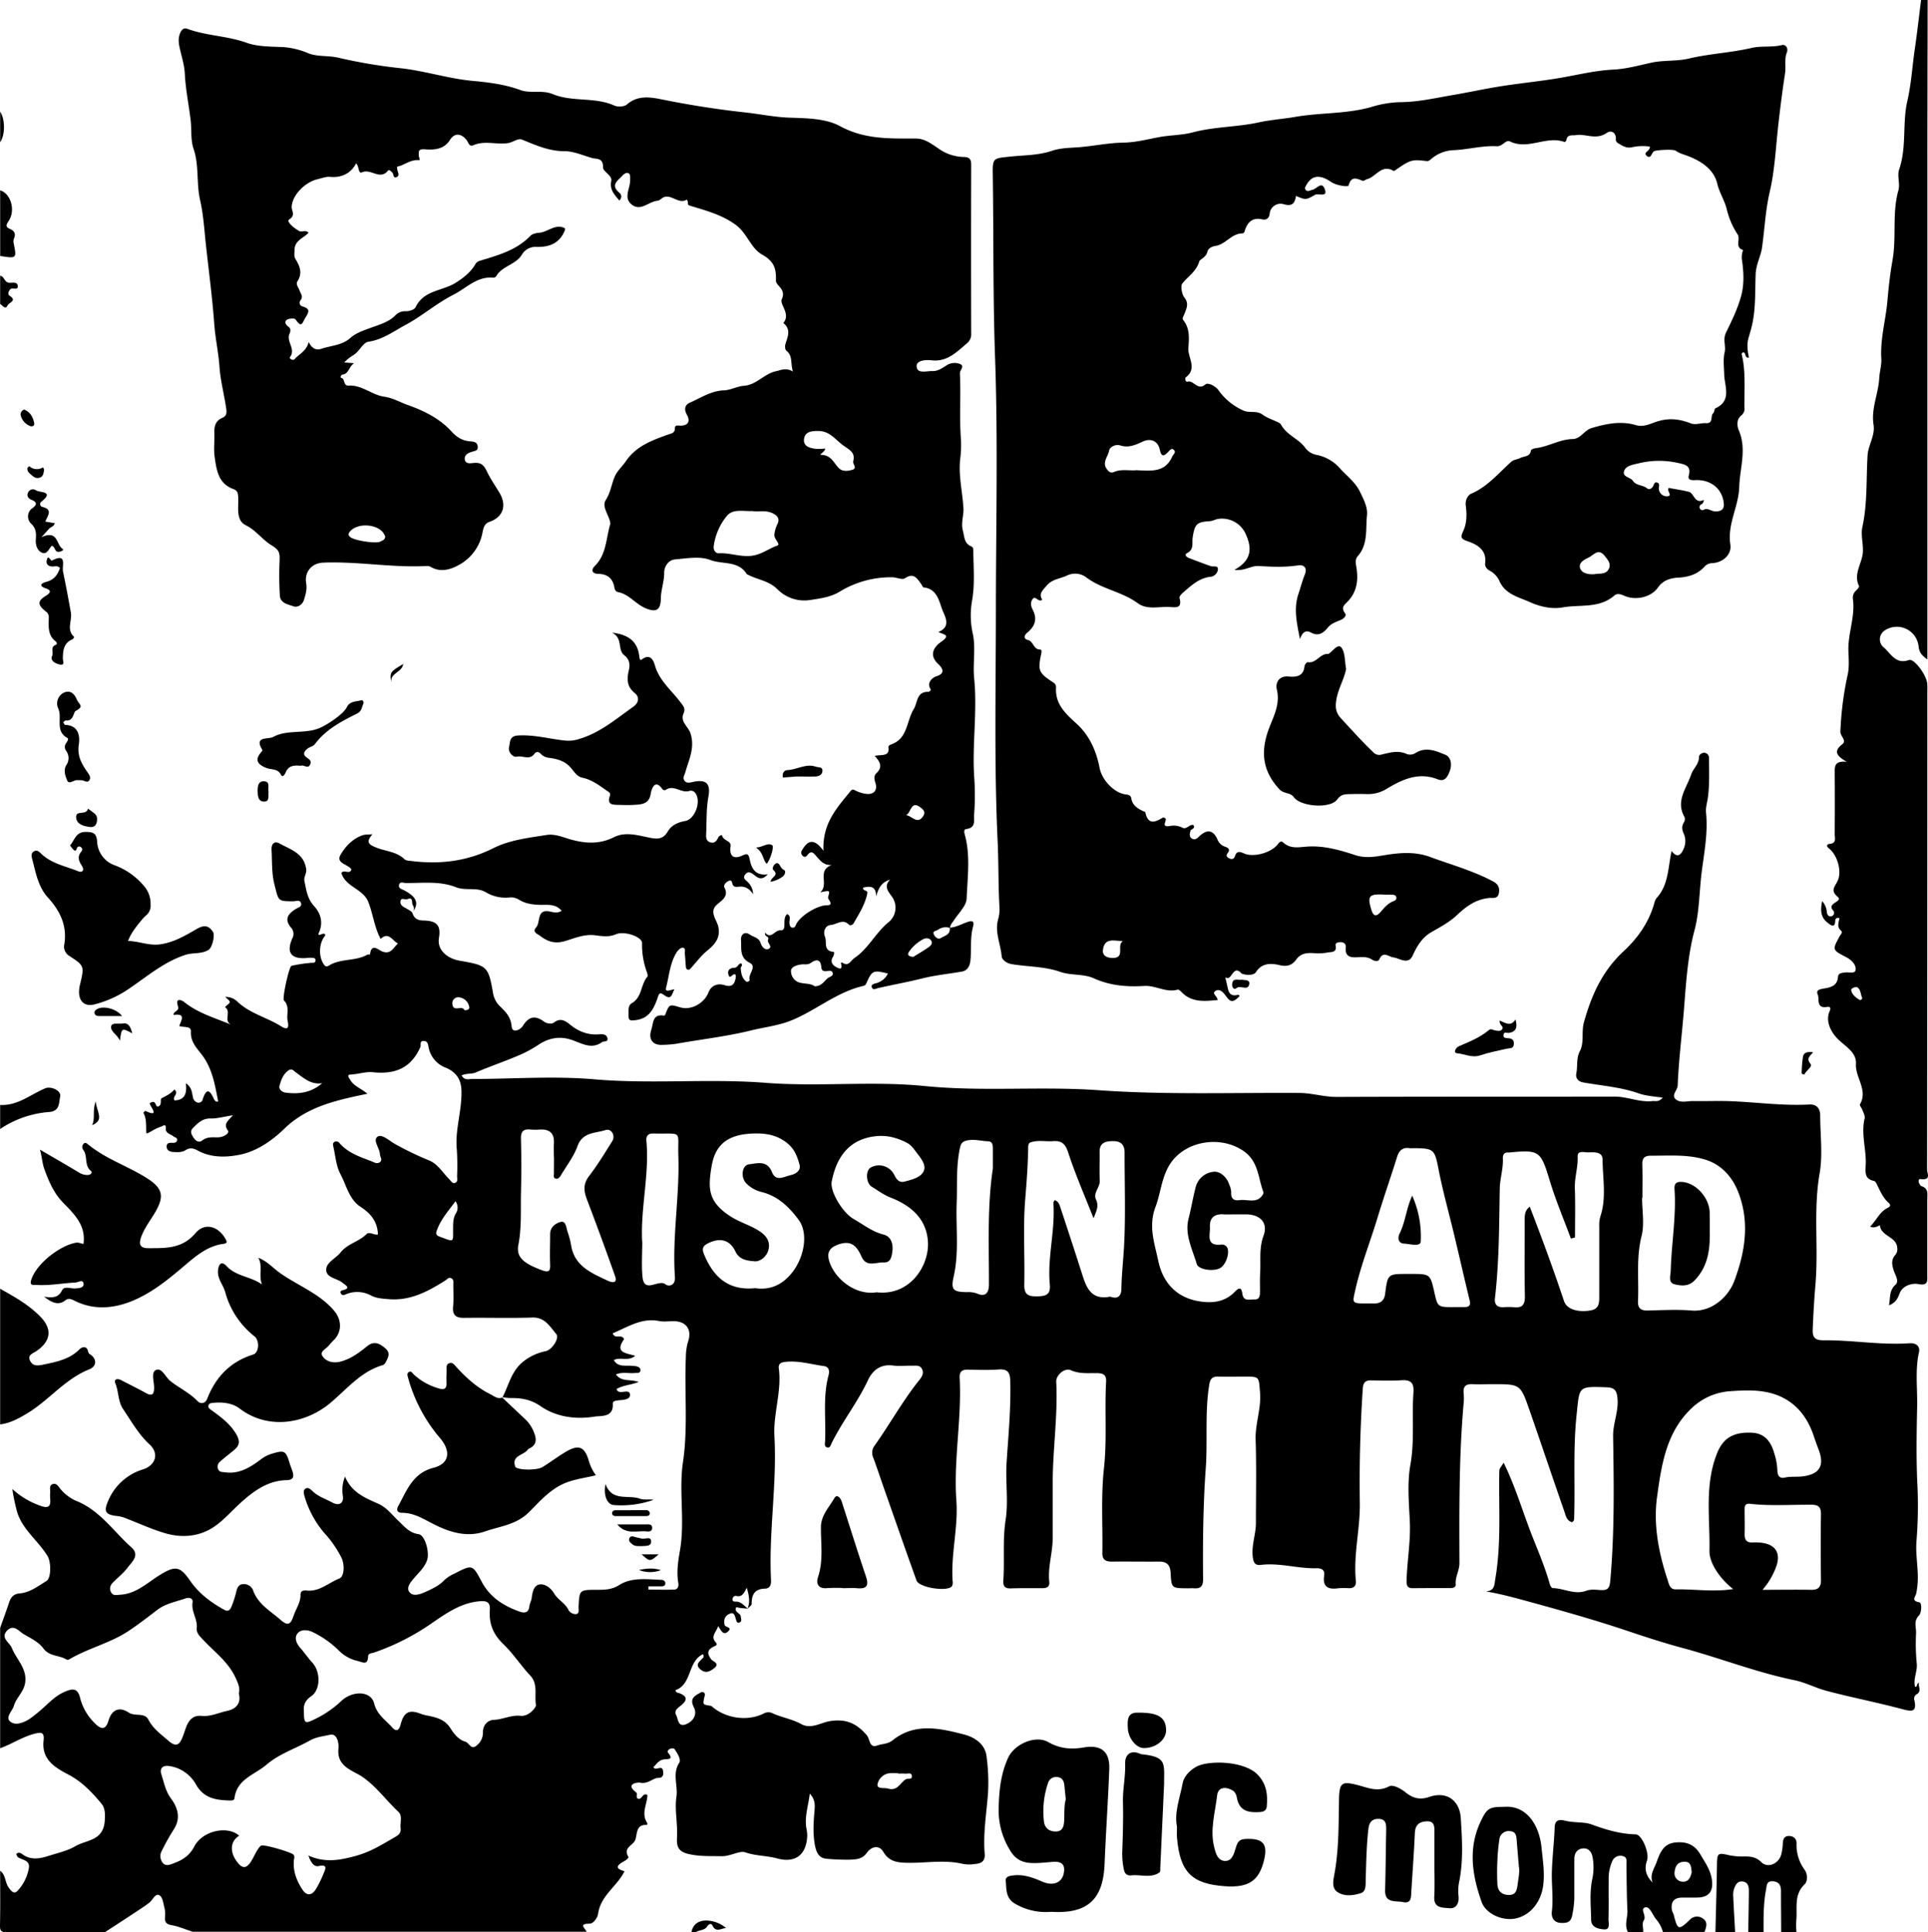 <svg xmlns="http://www.w3.org/2000/svg" viewBox="0 0 881.23 883.07"><title>kissing</title><g id="Layer_2" data-name="Layer 2"><g id="Layer_1-2" data-name="Layer 1"><path d="M189.49,418.45c.8,2.31,2.31,3.2,4.86,3.25,6.21.11,8.17,2.16,7.21,8s4.37,9.48,9.29,10.34c12.65,2.22,13.26,2.49,15.36,14.42a11.18,11.18,0,0,0,2.59,5.79c2.87,2.87,5.58,5.13,6,9.93.29,3.17,3.86,1.67,5.18-.41,2.62-4.16,5.5-4.84,9.49-1.93,1.34,1,3.51,1.39,4.76.43,2.9-2.25,5.27-.6,7.16.93,4,3.29,8.41,5,13.61,4.51,1.55-.14,3.28.08,3.59,1.87s-1.67,1.13-2.52,1.74c-4.83,3.48-9.35.46-13.69-1-5.74-2-10.85-.83-15.49,2.28a54.84,54.84,0,0,1-8.75,4.7c-6.44,2.79-13.13,5-19.57,7.79-2.08.91-4.48.36-6.66,1.41,1.37,2.45,3.23,1.63,4.72,1.63,18.66,0,37.44-1.45,56,.16,26.12,2.26,52.25-.43,78.23,1.6,24.29,1.89,48.65-.94,72.74,1.47,26.54,2.66,53.06,0,79.48,1.91,30.52,2.16,61,1.07,91.56,1.25,5.88,0,11.38,1.84,17.24,1.82,42.37-.17,84.74-.09,127.1-.15,5.81,0,11.27,2.68,17.14,2.05,1.39-.15,2.95.6,4.78-1.59-4.09-.56-7.75-.77-11.17-2-8.13-2.83-16.72-3.43-25.12-4.93-2.82-.5-3.54-2.42-3.2-4.1.68-3.38-.09-6.91,1.63-10.22,2.1-4,.61-8.7,1.84-13.13,3.45-12.4,8.4-23.49,18.16-32.52,6.43-5.95,11.65-13.31,14.07-22.14a5.57,5.57,0,0,1,1.06-2.25c5.46-6,5.13-13.83,6.78-21.42,2.77,3.64,4.49,1.47,5.57-1.11a8.52,8.52,0,0,0,0-6.82c-.86-1.85-1-3.38.06-5.14a2.9,2.9,0,0,0,.33-2.38c-4.26-7.35.89-13.21,3-19.52.94-2.76,3.64-4.71,3.56-8.05,0-.88,1.3-2,2.61-1.88a2.38,2.38,0,0,1,2,2.49c0,5.89.27,11.83-.48,17.64-.3,2.39-1.14,4.84-.89,7.28.94,9.2-.87,18.29-2,27.24-1.12,8.78-1,17.86-3.24,26.36-3.35,12.55-3.93,25.26-5,38.06-.93,11-2.28,22-2.72,33-.09,2.25-3.14,4.46-.79,6.39,2.09,1.72,5.15.69,7.77.73,5.83.1,11.68-.17,17.5.07,11.91.48,23.76,2.16,35.72,1.5,3.2-.17,4.94,1.72,4.94,5,0,8.83,1.23,17.88-.26,26.45-2.94,16.91-.47,33.85-1.9,50.67-.59,7-1,13.86-1.26,20.81-.16,3.78,1.35,4.87,5,4.83,13.11-.12,26.14,2.28,39.29,1.36,2.84-.19,4.9,1.28,4.28,4.07-1.84,8.28-.66,16.6-.84,24.88-.25,11.64-.46,23.31.08,34.93a201.41,201.41,0,0,1-.37,26.36c-.56,6.63,1,13,.51,19.53a44.27,44.27,0,0,1-.61,4.44c-.3,1.62-2.63,3.46,1.39,4.19,1.27.23,1,4.81-.08,5.88-2.69,2.77-1.31,5.28-1.42,8.23a92.71,92.71,0,0,0,.32,13.84c.39,3.51-1.7,7-.8,10.65,1.14.07.77-.88,1.11-1.3,1-1.21.58.37.59.4.31,1.6,1,3.28-1,4.36a2.26,2.26,0,0,0-1,2.64c1.21,5.48-1.06,5.31-5.46,4.13-11.49-3.07-23.21-5.34-34.71-8.38-4.93-1.31-9.53-3.81-14.6-4.85-17.52-3.59-34.17-10.19-51.39-14.8-8.67-2.33-17.22-5.13-25.73-8-15.74-5.25-31.71-9.69-47.71-14.05-5.25-1.42-10.5-2.77-16.23-3.74,4.12-.31,3.83-3,4.33-5.92,2.76-16.17,1.48-32.44,1.8-48.67,0-1.37.09-1.36,2-4.2,5.16,10.49,8.4,21.47,12.49,32.11,3,7.7,6.32,15.26,8.54,23.24.2.75.9,1.92,1.39,1.93,5.12.09,10,3.17,15.27,1.23,2.28-.85,4.63-.41,6.92-.32,3.08.12,3.81-1.15,4.08-4.08,2-22,1.67-44.16,1.32-66.24-.09-5.91,2.56-11.28,2-17.21-.3-3.45-1.11-5-4.9-5.16-13.34-.46-12.4-.49-13.79,12.62-1.66,15.64-.63,31.22-1.11,46.81,0,.8.07,1.7-1,2.23-2.45-.67-2.84-3-3.5-4.94-5.38-15.43-10.57-30.94-15.95-46.37-4.11-11.79-4.2-11.76-16.63-11.77-3.17,0-6.34.12-9.5,0s-4.22,1.21-3.93,4.18a24.06,24.06,0,0,1,0,4.49c-2.16,24.34-2,48.73-1.92,73.13,0,3.34-2,6.29-1.72,9.74.13,1.46-1.43,1.63-2.61,1.64-5.67,0-11.33,0-17,.06-2.61,0-2.89-1.41-2.83-3.53.24-9,1.89-17.84,1.48-26.88-.4-8.64-1.25-17.54.25-25.94,2-11.13.61-22.17,1.41-33.21.29-4.11-1.14-5.74-5.35-5.48-4.65.3-9.33.15-14,.06-2.76-.05-3.64,1.09-3.82,3.86q-1.73,26-1.35,52.1c.19,11.93-3,23.7-1.81,35.69.22,2.26-.9,3.4-3.24,3.33a30.76,30.76,0,0,0-5,.05c-4.54.61-7-.71-6.24-5.82.39-2.65-1.25-3.41-3.68-3.35-8.44.19-16.72-2.57-25.23-1.53-2.92.36-3.46-1.31-3.75-3.88-.59-5.24,1.47-10.15,1.46-15.29,0-12.66.28-25.34-.13-38-.25-7.38,2.64-14.3,2-21.72-.58-7.13-.17-7.17-7.1-7.17-4,0-8,.08-12,0-2.65-.06-3.65.92-4.1,3.69-2.07,12.7-.69,25.53-1.6,38.24-1.21,16.92-1.37,33.83-1.22,50.76,0,3.08-1.13,4.28-4.08,4.07-1-.07-2,0-3,0-7.3-.05-7.38,0-7.76-7.12-.19-3.52-1.73-5.13-5.28-5.09-7.17.06-14.34-.06-21.5,0-2.73,0-4.46-.66-4.41-3.88.21-12.91-.68-25.92.72-38.68,1.46-13.32.25-26.54,1-39.79.15-2.86-1.24-3.7-3.92-3.77-4.08-.09-8.15.47-12.22-1.35-2.75-1.24-6.84,2.2-6.67,5.33.79,15.31-1.57,30.49-1.6,45.76q0,12.75,0,25.5c0,6.77-2.32,13.37-1.57,20.21.24,2.21-1.24,2.83-3.17,2.83-4.83,0-9.67-.07-14.5.09-2.72.09-3.5-1.16-3.34-3.61.63-9.24-.38-18.46,1.06-27.79,1.31-8.47-.13-17.32.43-26,.81-12.39,2-24.75,1.69-37.21-.1-4-1.06-5.75-5.34-5.44-4.64.34-9.33.19-14,.08-2.76-.07-3.94.94-3.8,3.78,1,18.76-2.84,37.41-1.5,56.17.88,12.34-2.58,24.43-1.71,36.75A3.5,3.5,0,0,1,436,726c-2.17,2.61-15,.59-16.16-2.65-4.71-13.07-9.28-26.2-13.88-39.31-2-5.58-3.8-11.2-5.86-16.74a5.46,5.46,0,0,1,.57-5.6c7-9.8,12.78-20.4,20.33-29.82,1.12-1.4,2.31-3,1.44-5-.95-2.19-3-1.66-4.8-1.7-2.83-.06-5.7.29-8.49-.08-5.72-.77-9.37,2.13-11.53,6.74-4.7,10.07-11.67,18.78-16.56,28.71-.43.89-.65,2.18-1.84,2-1.66-.21-1.23-1.74-1.18-2.81.49-10-1.1-20.18,1.58-30.12.49-1.8.41-3.93-2.12-4.28-5.87-.79-11.62-2.61-17.69-1.9-2.06.24-3.19.91-2.91,3,1.39,10.5-2.6,20.64-2,31.12,1.2,21.77-2.63,43.44-1.57,65.22.11,2.21-.17,4.21-2.84,4.29-4.71.13-6,2.83-6,7,0,.72-1.23,1.44-1.9,2.16,1.22-2.93.82-5.76-.34-9.58-1.3,2.66-2.3,4.41-4.88,3.73-.71-.19-1.59.61-1.64,1.5-.08,1.17.92,1.1,1.72,1.11,2.39.05,3.65,2,5.32,3.21-1-.08-2-.13-3-.25-.78-.09-1.56-.28-2.32-.41-1.08,2.49,1.93,2.55,2.06,4.22.08,1,.67,2.16-.43,2.69-1.34.65-1.54-.56-1.84-1.55-.45-1.51-.79-3.46-3.13-2.21-1.93,1-2.43,2.64-2,4.89.26,1.31,3.87,1,1.53,3.11-2.15,1.92-3.07-.5-4.46-2.51-.9,2.91-3.58,4.63-1.13,7.41,1.23,1.4-.29,1.61-1,2-3.1,1.6-2.91,3.37-.91,5.93.65.85,4.14,1.74,1.09,4-2.08,1.57-3.92,2.38-6.2.41-2.46-2.12-.47-3.42.79-4.81.44-.48,1.14-.68.4-2.1-7,3.28-4.93,13.74-12.49,16.41,0,1.29,1.19,1.18,2.05,1.55,2.92,1.24,3.5,2.76.86,5.1-1.38,1.23-3.89,2.48-2.66,4.74.94,1.74.71,5.77,4.59,4.18,3.35-1.37,5.12-4.53,3.53-7.65-1.86-3.65-.25-5,2.4-6.43.72-.4,1.44-1,2.21-.31s.27,1.47.1,2.29c-.65,3.18-.61,3.18,2.68,3.67a1.77,1.77,0,0,1,.88.37c6.23,5.44,16.24,6.94,23.66,3.17a4.37,4.37,0,0,1,4.18,0c4.23,1.87,8.84,2.59,12.95,4.86,4.48,2.49,8.91-.7,13.2-1.37,8-1.26,12.59,1.66,16.76,6.48,1.41,1.64,1.11,6,4.72,4.69,2.33-.86,4.83-.58,7.16-2.45,10.14-8.12,21.72-5.42,32.7-2.56,4.37,1.14,9.48,4.14,10.14,9.93a88.72,88.72,0,0,1,.69,16.76c-.7,9.24-2.3,18.44-1.53,27.75.28,3.46-1.54,4.47-4.33,4.71a17.23,17.23,0,0,1-5.46,0c-8.44-2.05-16.93-.4-25.39-.54-4.45-.07-8.43-.41-11.11-4.95-2.19-3.7-5.85-2.1-7.5.28-2.16,3.11-5,3.1-7.8,3.24a96.35,96.35,0,0,1-10.46-.4c-3.46-.2-4.74-2.51-5.4-5.56-1.17-5.4-.8-10.81-.35-16.23.21-2.65.46-5.24-2.14-8-.68,5.57-2.4,10.4-1.6,15.59a19.51,19.51,0,0,1,.44,3.45c-.25,8.73-5.26,12.91-13.77,10.58-4.78-1.31-9.74-1.11-14.58-2.79-2.56-.89-6.88,1.86-10.68,1.77-5.08-.11-10.06.2-15.22-1-5-1.12-5.49-3.84-5.27-7.61.35-6.22-1.15-12.74-.28-18.43.8-5.19-2-10.61,1.3-15.67.94-1.47-.86-4.39-2.2-6.3-.23-.33-1.23-.31-1.79-.14-.83.24-1.7,1.16-1.14,1.83,2.77,3.32,0,2.84-1.95,3.1-2.31.32-3.37,2.18-4.74,3.55,1.1,2.07,4.25-1.76,4.49,2.29.19,3.29-2.23,2.26-3.61,2.84-2.2.91-4.08,2.54-7,1.93-1-.21-7,.48-1.8,4.4.9.68-.42,2.37,1,3,1.8.3,2-3,4.19-1.76-.13,4.26-3,8.51-.07,12.8.13.2-.09.9-.11.9-5-.41-4.44,3.81-5.28,6.59s-5.82,3.6-3.31,7.86c.47.8-1.53,1.93-2.15,2.27-4.88,2.68-1.87,3.71.46,4.43-3.5,7-10.92,11.08-12.1,19.47-.26,1.85-2.12,4.5-3.94,4.49-5.12,0-2,2.09-1.28,3.68H89c-3.21-1-6.36-2.44-9.66-3-2.36-.43-3.11-1.35-3-3.52a13.68,13.68,0,0,0-.14-4c-.58-2.18-.91-5.36-2.39-6.13-2-1.07-3.07,2.27-4.73,3.46-.81.57-1.58,1.19-2.4,1.73Q57.84,878.3,49,884c-15,0-30-.07-45,.07-2.5,0-3.12-.56-3.07-3.07.18-8.33.07-16.67.07-25,2.53,1.85,2.2,5.14,3.78,7.49C5.9,865.15,7.33,867,9,865.12a20.11,20.11,0,0,0,5.14-10.49c.48-3.42-2.86-3.49-4.86-4.72-.47-.29-.68-1-1-1.53.52-.3.8-.6,1.07-.6a2.57,2.57,0,0,1,1.39.36c3.84,3.1,8.05,2.46,12.24,1.12s8.73-2.31,12.47-4.52c5-2.92,12.66-2.27,13.35-11.5.25-3.27.15-5.9-1.47-7.87-4.29-5.18-9-10.11-15.08-13.29-6.42-3.36-12.4-7-11.4-15.63.5-4.29-1.62-3.67-4.41-3C11,794.91,6.27,798.14,1,800V745c1.35-3.78,2.74-7.54,4-11.34.84-2.51,1.85-4.15,5.07-4.44,4.53-.4,8.28-3.33,12.08-5.65,2.3-1.4,2.07-8.75.62-11.2-4.42-7.49-12.33-12.67-14.37-21.73a84.14,84.14,0,0,1-1.83-9.1,37.16,37.16,0,0,0,13,7.72c3.33,1.18,4.64.36,4.3-3.15a17.68,17.68,0,0,1,0-3c.11-1.39-.69-3.26,1.26-3.86,1.52-.47,2.44.94,3.21,2a19.39,19.39,0,0,0,7.88,5.9c10.58,4.42,16.67,13.84,24.72,21,4.09,3.65.3,6.64-1.69,9.32-1.87,2.51-4.43,4.51-6.66,6.75-1.29,1.3-1.8,2.82-.87,4.53s2.41,1.19,4.18,1.09c7.29-.43,12.25-5.39,17.85-8.87,7.24-4.5,9.42-4.31,14.13,2.56,4,5.77,9.5,9.89,15.61,13.23,2,1.07,2.78-.32,3.34-1.75a44.28,44.28,0,0,0,2-6.14c.39-1.73.92-3.52,2.72-3.81a4.55,4.55,0,0,1,5,2.6c2.21,6.49,7.91,9.54,12.58,13.63,3.26,2.86,4.59,2.39,6-1.84,1.11-3.26,3.28-6.14,3.17-9.85,0-1.44,1.34-1.84,2.58-1.69,6,.73,10.26-3.57,15.22-5.52,2.19-.87,2.47-6.32.88-9.49a49,49,0,0,0-6.83-10.16,45.15,45.15,0,0,1-9.91-17.5c-.37-1.28-.9-2.9.17-3.77,1.23-1,2.48.17,3.44,1.1,2.58,2.48,6,3.52,9,5.16s5.34.37,4.78-3.13a16.43,16.43,0,0,1,1-8.77c3,7.34,9.23,9.79,15.25,12.46,3.79,1.69,6.19,5,9.07,7.71s5,5.57,9.32,6.17c2.88.4,5.1,8.27,3.88,11.84-1.06,3.1-3.35,5.28-5.45,7.65-1.73,2-4.27,4.7-2.73,6.87,1.71,2.39,5.12,1.09,7.74-.12,3-1.39,6-2.74,8.36-5.29a16.27,16.27,0,0,1,4.6-2.93c8.2-4.24,8.21-4.22,12.43,3.73,3.79,7.14,10.11,11.11,17.44,13.67,2,.69,4,.62,4.34-2.4.13-1.29.89-2.52,1.06-3.81.33-2.56.94-5.64,3.32-6.16,2.79-.62,5.51,1.63,6.92,4,1.79,3.07,5.26,4.52,6.72,7.86a3.93,3.93,0,0,0,3.32,1.63c1.71-.25,1.1-2.13,1.16-3.36.39-7.76.37-7.74,8.26-7.75,3.6,0,6.9,0,10.39-2.23,5.69-3.57,12.51-2.57,19-2.33,1,0,2.1.48,2,1.74s-1.34,1.23-2.35,1.22H297.3l0,1.51c3.91,0,7.83.1,11.75,0,1.71-.06,2.17-1.6,1.92-3-.88-4.95-.08-10.19.71-14.67,2.43-13.58-.56-27.21,1.41-40.55,2.39-16.12.58-32.2,1.34-48.27a24.07,24.07,0,0,1,1-6.85c1.91-5.59-.9-9.33-6.69-9.34-2.17,0-4.4.35-6.49-.06-8.11-1.62-14.44,2.77-21.29,5.61.7,1.78,2,1.43,3.09,1.42s2.49.75,1.92,1.58c-4.11,6,1.32,6,5.28,7.29-3.34,2.73-6.75.35-9.74,1.94,1.22,2.28,3.24,2.55,5.41,2.56a31.79,31.79,0,0,1,4.48.21c1.13.18,2.49.69,2.23,2.14-.23,1.22-1.57.89-2.53,1-2.73.29-5.58-.64-8.65.64,2.58,3.6,6.58,2,10.4,3.47-3.81,1.41-7.28,1.49-10.16,3.23.34.52.45.86.68,1,1.75,1.15,5.37-1.21,5.51,1.59.12,2.43-3.4,2.3-5.57,2.59-1.08.14-2.37.35-2.29,1.4.44,6.48-5.17,5.52-8.33,6-8.68,1.38-17.44.23-24.78-4.83-4.5-3.11-9-3.74-14-3.66a27.19,27.19,0,0,1-3.46-.41l.15.1c2.85-5.51,4-11.81,9.26-16.17a24.18,24.18,0,0,1,10.56-4.95c2.77-.63,6.41-5.9,4.73-7.86-2.88-3.36-5.14-7.7-10.95-7.5-10.32.36-20.66,0-31,.15-3.8.06-5.55-1.12-5.17-5.17.31-3.31.1-6.66.09-10,0-1.12.34-2.46-1.1-3-1.11-.42-1.71.57-2.54,1.08-7.93,5-16,9.39-25.92,8.54-2.84-.25-5.53-.32-8.16-1.73a13.26,13.26,0,0,0-11.52-.43c-.83.33-1.61.51-2.14-.41s.08-1.33.74-1.48c4.3-1,1.18-2.41.11-3.35-2.51-2.22-7.75-2.24-7.55-6.26.16-3.27,4.48-5,6.63-7.76,3.11-3.93,8.27-4.82,11.73-8.26,1.45-1.43,3.45.57,5.28.11-.22-5.8-3.17-9.54-7.93-12.61-5.24-3.38-6.43-9.73-9.17-14.88-2-3.77-2.29-8.16-3.21-12.31-.22-1-.59-2,.6-2.58a1.83,1.83,0,0,1,2.21.71c3.91,4.44,9.29,6.22,14.57,8.24,1.26.48,2.46,1.34,3.74.44,1.5-1,.16-2.34.12-3.55-.07-2.91-3.46-6.45-1.12-8.14,1.92-1.38,5.28,1.77,7.82,3.25a146,146,0,0,0,15.94,7.68c3.84,1.65,6.08,5.57,9,8.48.78.77,1.44,2.2,2.76,1.66s.83-2,.84-3.14a111.44,111.44,0,0,0-.12-12c-.91-9.2,2.43-18,2.11-27.18-.19-5.51-3-8.52-7.08-10.24a12.39,12.39,0,0,1-7.91-9.24c-.3-1.29-.24-2.81-2.05-3-2.34-.21-1.3,1.83-1.76,2.84-4.13,9.17-11,12.53-21.64,11.43-3.31-.34-6.78.9-10.25,1.06-1.94.08-.67,1.56-.09,2.52,1.75,2.9,5.14,3.94,7.8,6.26-14.12,2.95-27.42,5.75-38,16-5.64,5.46-12.53,10.27-20.28,11.85-6.21,1.27-13.17,1.45-19.23-1.88-2-1.11-3.59-1.45-5.5-.25s-3.85,1-5.84.88c-1.39-.09-2.76-.68-2.9-2.24-.19-1.92,1.29-2,2.72-1.92.86,0,1.77-.12,2-1,.44-1.42-1-1.41-1.68-2-1.28-1.11-3.64-1.24-3.45-3.73.18-2.16-1.36-1-1.92-.76a23.68,23.68,0,0,0-4.49,2.07c-.85.5-2.44,1.43-2.48.92-.21-3.13.27-6.32-1.35-9.26,0-.09.77-.91.94-.83,8.06,3.75.28-3.82,2.36-3.75,2.75-1.53,2,2.21,3.51,1.69,1.9-.63.65-3.28,1.56-3.75,2.12-1.12,4.28-2.13,5.82-4,2.3,2.1-1.2,3.11.06,5,4.71-.15,5.75-3.25,5.16-7.82,2.77,1.8,2.74,4.19,3.25,6.35a3,3,0,0,0,2.2,2.49,1.93,1.93,0,0,0,2.27-1.52c1.82-5.72,3.48-3.85,5.2.05a3.5,3.5,0,0,0,1,1c.08.07.32,0,.87-.1-1.42-7-2.42-14-6.66-20.21-2.37-3.49-6.11-6.47-5.8-11.72.16-2.67-3.38-1.78-5.33-2.51.81-2.54,3.31-5.9-2.58-5.07-.24-1.82,2.79-1.69,2-3.92-1.32-3.86,1.25-3.24,3-1.86,6.32,5.07,14,7.16,21.47,10.31-4-1.7.17-6.15-3-8.07a6,6,0,0,1,.61-.62c2.18-1.78,2.18-1.78-.53-4.08a7.52,7.52,0,0,1,5.6,2.16c5.68,5.41,13.33,7.15,19.74,11.13,2.71,1.69,4.07,1.67,3.22-2.42-.63-3,1.11-6.45-1.68-9.25-.88-.89,2.33-15.56,3.44-15.83a62.74,62.74,0,0,1,8.74-1.34c1-.09,2.21.21,2.25-1.14s-1.34-1.15-2.24-1.21a21,21,0,0,0-2.49.16c-6.6.34-8.63-2.73-5.89-9a4.22,4.22,0,0,0-.37-4.7c-3.52-4-1.64-6.47,1.95-8.75,1.05-.67,2.92-1,2.41-2.68s-2.28-.84-3.5-.84c-7.26,0-6.74-.13-8.66-7.74-1.34-5.32-1-10.53-1.31-15.8-.15-2.76,1.38-4.16,3.59-2.91,5,2.8,11.12,4.35,12.23,11.64.34,2.21-1.22,3.58-.77,5.68.88,4.05,1.25,7.89,4.42,11.35,2.79,3.06,4.31,7.21,2.24,12-1.27,2.95,2.8-1,2.83,1.43-3,3.41-3.18,10-.39,13.52.7.88,1.42.61,2.16.15,5.33-3.26,12-1.87,17.38-4.87.38-.22,1.34-.09,1.35-.19.5-5.37,4-1.94,5.43-1.37,4,1.63,5.09-1.56,7.3-3.61-2.64-1.29-4.17-5.54-7.91-2.09-3-5.55-3.47-11.68-5.78-17.18-2.44-5.77-10.35-6.62-12.17-13,1.34-1.58,3.1.48,4.35-.95,0-.18.29-.58.18-.74-1.61-2.32-7.18-2.66-4.89-6.61,2.18-3.76,5.51-7.31,10-8.88,1.2-.42,2.6-.29,4.55-.47-3,3.62-2,4.62,2.05,6.2,4.2,1.64,9.19,1.78,12.67,5.29a4.34,4.34,0,0,0,2.36.64c13.31,1.78,25.95.38,38.27-5.8,7.39-3.71,16-4.69,24.22-6,4.13-.64,7.87,1.22,11.63,2.21,6.69,1.76,12.84,2,19.24-1.21,5.32-2.66,11.12-.76,16.54.3,3.61.7,6,.52,8-2.86,1.69-2.88,4.56-4.21,7.92-4.81,4.6-.82,7.5-9,4.72-12.74a2.47,2.47,0,0,0-2.64-1.05c-3.74,1.35-7.23-3.14-11-.37a1.44,1.44,0,0,1-1.37-.31c-4-5.79-5.33,1.51-5.39,1.9-.67,4.89-4.28,5-7.77,5.19-2.33.15-4.67.06-7,0-2.64-.07-5.38,0-3.9-4.14.52-1.41-.81-1.91-1.77-2.59-3.39-2.39-6.68-4.84-10.89-5.71-2.54-.53-3.89-3.09-5.4-4.73-2.73-3-6-3.77-9.48-4.31a5.85,5.85,0,0,1-3.95-1.75c-.94-1.08-2.16-1.27-3-.12-2.26,3.14-5.47.64-8.19,1.34-1.4.36-4.08-1.95-3.39-4.56.54-2.07,0-4.87,4-5.13,7.41-.48,14.47,1.58,21.69,2.32a15.72,15.72,0,0,0,6.46-.78c9.45-2.81,16.81-9.17,24.64-14.71,2.64-1.88,2.78-4.53.63-6.24-3.83-3.05-3.57-6.78-2.66-10.64.68-2.83,0-4.95-2.11-6.63-3.32-2.64-.4-7.66-5.6-10.34,7.87.93,11.46,4.27,12.36,10.21.14.91.22,2.8,1.12,2.12,4.83-3.63,5.88,2,6.36,3.45,2.22,6.55,7.41,10.72,11.31,15.89,1.24,1.63,2.59,2.89,1.53,5.26-1.67,3.73,2.13,6,3.12,8.94,2.25,6.73-.74,12.25-2.36,18.12-.35,1.27-1.27,2.32-.39,3.58s2.07,1.09,3.53.75c6.26-1.45,8.6.42,7.47,6.62-1,5.47-.78,10.91-1,16.38-.06,1.62-.38,3.58,1.51,4.39s3.16-.17,3.92-2c.34-.8,1.72-1.52,1.82-1,.45,2.45,4.27,2.31,3.88,4.94-.62,4.18,1.11,6,4.94,4.4,2.35-1,3.15-1.56,3.83,1.73.75,3.62,2.32,7.53,8.22,6.65-2.91,3.26-4.7,1.45-6.46.14-1.34-1-2.63-1.65-3.87,0s.11,2.33,1.07,3.3a7.89,7.89,0,0,1,2.56,5.65c-2.22-3.29-4.38-3.62-6.75-3.39-1,.09-2.09.2-2.58-1-.36-.87-.31-2.29-1.75-1.69-1.26.52-2.63,1.95-2,3.09,2.11,4-1.29,5.88-3.24,7.58-2.55,2.23-2,4.27-1.08,6.58a30.82,30.82,0,0,1,1.35,3.12c1.44,5.28-1.16,8.49-5,11.6-2.76,2.25-4.92,5.25-7.36,7.89-.3.33-.7.78-1.07.79-.75,0-1.17-.59-1.24-1.27-.19-2-.27-4-.47-6-.11-1.05.55-2.75-1.06-2.83-.86,0-2.05,1.11-2.63,2-3.13,4.93-3.48,10.8-4.89,16.27-.64,2.48,2.13.88,3.81.75-1.18,2-1.24,5.26-4.72,2.63-2.39-1.81-2.47-.05-3.11,1.7-1.73,4.73-3.79,9-9.88,9.75-2.58.32-3.33.26-3.26-2.32.05-2-.39-4.33,1.58-5.48,4.65-2.72,3.94-8.42,7-12,.3-.35.09-1.29-.11-1.88a36.62,36.62,0,0,1-2.3-13.55c.09-2.81-8-5.66-11.93-4-3.37,1.43-6.46.83-9.82.43-4.72-.55-9.26,1.44-13.62,2.72-4.77,1.39-8.11,0-11.44-2.59-1-.76-3.55-1.53-1.58-3.75,2.14-2.4,0-8.64,6.52-7.16,1.57.36,3.24.79,5.09-.37-2.76-3.41-6.67-2.61-10-2.73s-6.57-.53-9.5-2.37a6.68,6.68,0,0,0-4.31-1,17.59,17.59,0,0,1-11-2.5c-4.13-2.32-9-.43-13.55-2.22-7.19-2.85-15-1.86-22.64-1.88-1.16,0-3-.9-3.33,1-.23,1.53,1.5,1.85,2.67,2.48,5.68,3.11,6.58,6,3.35,10.21a2.75,2.75,0,0,0,.3-3.61c-.69-1,.46-3.9-2.55-2.7-1,.4-2.61-.87-3,.68-.49,2,1.19,2.84,2.66,3.58C187.82,417,189,417.29,189.49,418.45ZM141.91,849.06c7.43,3.35,14.15,2.16,21,.33,6.13-1.64,10.45-4,17.21-8,2.37-1.42,4.26-2,3.91-5-.28-2.45.92-5.51-.93-7.25-5.46-5.08-9.81-11.22-16-15.68-4.77-3.46-12.55-4.73-11.43-13.69.11-.88-.13-6.81-4-5.91-2.92.67-6.17,1-8.93,2.52-6.65,3.76-14.18,6.14-20,11.14-5.34,4.59-13.65,6.58-14.64,15.43-.11,1-1.63,1-2.62.93-6.08-.2-11.55-1.12-15-7.36a16.65,16.65,0,0,0-11.89-8.33c-3.4-.65-4.76,1.13-3.91,3.73,1.21,3.71,1.87,7.63,4.36,11,3.14,4.23,4.65,9,1.34,14.16a102.53,102.53,0,0,0-5.6,10,4.93,4.93,0,0,0,.49,5.25c1.44,1.84,3.49.85,5.09.25,3.91-1.45,7.18-3.42,9.33-7.59,3.77-7.34,15.23-9.77,20.58-5-4.08,2.43-4.52,7.42-.85,12.12,1.93,2.48,3.79,3.41,6.13-.16,1.61-2.43,2.51-5.33,4.57-7.39.91-.9,14.19,3,15,4.14.58.77.25,1.55.16,2.37-.54,5,1.2,9.42,3.85,13.5,2,3.08,4.34,2.8,6.18-.16a49.7,49.7,0,0,0,3.52-7.13c.86-2.08,2.07-4.37-2.37-3.4C144.44,854.27,142.94,852.13,141.91,849.06Zm-2.07-66.22c0,5.93.33,6.18,5.17,3.79a47.67,47.67,0,0,0,11.81-8.12c5.39-5.11,13.74-4.65,15.12,1,1.25,5.1,5.18,7.55,8.2,10.92,1.77,2,3.13,1.78,3.93-1.35,1.47-5.81,4.1-6.89,9.47-4.69a20.7,20.7,0,0,0,3.35.8c3.87.85,7.44,1.77,9.89,5.63,1.59,2.52,3.64,5.24,6.9,6.23,1.77.53,2.64,4.13,5.33,1.51a7.25,7.25,0,0,0,2.65-5.65c-.08-3.3,2-5.76,5-5.88,4.19-.18,8-2.31,12.25-1.84,3.79.42,7.17-4,7-4.9-.8-4.46,1.05-9.6-2.57-13.44-4.31-4.6-7.76-10-12.23-14.31-4.82-4.59-6.74-9.49-6.3-15.75.21-3-.91-4.19-4-4-8.71.46-15.65,5.35-22.27,9.89A107.29,107.29,0,0,1,172,756.24c-1.1.38-2.76.38-2.8,1.64-.16,4.53-2.51,2.76-5,2.19a17.49,17.49,0,0,1-8.51-4.83A44.43,44.43,0,0,0,144,747c-2.26-1.11-5.3-1.53-7,.45s-.63,4.65,1.2,6.72,3.57,4.63,5.54,6.79c3.74,4.11,3.8,12.3-.59,15.3C140.35,778.17,139.6,780.33,139.84,782.84ZM110.08,775c.7-2.61-.42-4.86-1.46-7.15-3.34-7.39-9.9-12-15.16-17.73-1.39-1.51-2.84-2.86-2.6-5.11.41-4-2.57-7.47-1.92-11.64.3-2-1.66-2.41-3.21-1.85-4.45,1.58-9.08,2.28-13.14,5.42s-8.37,6.43-12.75,9.37c-8.45,5.68-18.57,7.91-27.27,13.08a1.64,1.64,0,0,1-1.4,0c-3.29-2-7.6-1.26-10.41-5C18.7,751.59,15.14,749.8,12,748c-2.33-1.3-4.73-4.89-7.76-1.81-3.32,3.36,1.08,5.43,2.11,8,2.06,5.24,7,9.28,6.09,15.81-.56,4.22-4,6.78-5.16,10.6-.72,2.43-3.94,5.19-1.79,7.12,2.32,2.09,6,.74,8.78-1a42,42,0,0,0,3.55-2.7c4.26-3.3,7.67-7.72,12.79-9.86,3.15-1.32,5.82-2,6.94,2.89a24.44,24.44,0,0,0,6.68,11.49c3.13,3.24,5.06,2.93,6.27-1.1,1.61-5.33,5.1-6.46,9.25-3.74,2.92,1.91,7.24-.14,9,3.22,2.17,4.21,5.74,6.67,9.11,9.63,3.55,3.12,5.09,1.93,6.51-1.59.61-1.54,1.1-3.14,1.68-4.69,1.22-3.24,3.28-5.43,7-5.05,4.11.42,7.78-1.45,11.61-2.26S111.34,779.8,110.08,775Zm683-47.77c-5.88-4.53-10.92-11.79-10.81-17.4.31-14.92-2.35-30.07,3.49-44.66,2.62-6.54,7.05-9.74,15.69-9.38,5.7.23,8.9,3.53,10.61,10a27.15,27.15,0,0,1,1.25,7.24c0,2.1.91,3.85,3.28,3.3,2.82-.65,5.65-.23,8.44-.59,7.61-1,9.9-4.89,7.18-12.11-.76-2-1.51-4.05-2.19-6.1-2.81-8.52-7.86-15.28-16.3-18.7-7-2.84-14.45-2.51-22-2a28.32,28.32,0,0,0-18.43,8.58c-10.84,10.8-13,25.37-14.94,39.51-1.81,12.89.68,25.67,4.74,38,.65,2,1,4.58,3.87,4.48C775.37,727.24,783.76,728.66,793.11,727.27ZM720.82,566.59l-1.89.47c-3.28-8.89-7-17.64-9.73-26.7-4-13.18-4.64-14-18.27-12.63a2.77,2.77,0,0,1-.5,0c-2-.13-2.66,1-2.58,2.77.2,4.66-1.34,9.25-1.42,13.71-.31,16.72-.25,33.43-2.2,50.07-.35,3,1.08,4.32,4,4.16a28.18,28.18,0,0,1,4.5,0c3.88.44,5.26-1,5.18-5.06-.24-11.49-.07-23-.1-34.48,0-2.39,0-4.71,2.34-6.39,5.58,14.45,10.84,28.69,15.63,43.09,1.25,3.77,6.26,5.3,12.12,4.32,4.17-.69,4-3.74,4-6.83q0-15.74,0-31.48a14.12,14.12,0,0,1,.44-4.42c2.93-8.61,1.15-17.43,1.08-26.13,0-3.87-3.83-3.4-6.64-3.38-1.86,0-4.88-1-4.76,1.91.21,4.86-1.4,9.44-1.28,14.25C721,551.42,720.82,559,720.82,566.59ZM565.69,556v0c-1.83,0-3.67.1-5.49,0-4.15-.28-6.45,1.53-6.25,5.75.17,3.53-2,8.74,5,8.09a2.85,2.85,0,0,1,2.68,1c1.62,2.18-.16,8-2.93,9.66-3,1.79-10,.81-10.77-1.8-2-6.78-5.61-13.49-3.75-20.72,1.23-4.77,2-9.62,3.24-14.37a9.39,9.39,0,0,1,8.15-7.06c3-.38,6.07,2.36,7.23,5.89a9.8,9.8,0,0,1,.87,3.31c-.21,2.87,1,4.14,3.76,3.75,3.71-.54,8.21,1.91,10.83-2.78a1.26,1.26,0,0,0,.1-1c-2.49-6.54-2.12-14-9.27-18.82-10.9-7.3-27.23-4.26-33.76,6.74-3.57,6-3.93,12.86-6.27,19-3.36,8.85-.35,16.85,1.3,24.69,2.2,10.41,9,17.61,20.86,18.69,5.68.52,10.29-.69,14.17-4.69,1.92-2,3-2,3.39,1,.49,3.65,3.39,2.48,5.48,2.56,2.69.1,2.54-2.08,2.58-3.92,0-2.66-.1-5.33.06-8,.36-5.73-.59-11.41,1.55-17.21s-1.43-9.66-7.81-9.75C569,556,567.36,556,565.69,556Zm-82.7-6.5c1.57.49,2.09,1.78,2.49,3q5,15,9.84,30.14c2,6.37,4,12.69,12.91,11a1.09,1.09,0,0,1,.49.09c3.41,1.11,4.72-.71,4.77-3.71.11-6.45.84-12.88,1.2-19.28.79-14.28.22-28.63.26-42.95,0-3.5-1.58-5.24-5.12-5.25s-6.38.6-6.3,5.07-.14,8.67.07,13c.15,3.09-3.13,5.55-1.73,8.58s.24,5.15-1.11,8.6c-4.18-10.61-8.36-20.13-11.57-30-1.32-4-3-5.54-6.92-5.24-3.47.26-7-.63-10.39.6-1,.37-1,1.63-1,2.65-.14,7.94-.74,15.83-1.39,23.75-1,12.74-.1,25.63-.39,38.44-.11,4.63,1.64,5.56,5.83,5.49s6.27-.8,5.83-5.51c-1.17-12.45,2.58-24.72,1.63-37.19C482.35,550.36,482.77,549.93,483,549.51Zm268.64-1h-.15c0,5.83,1.14,11.94-.24,17.42-2.52,9.93-1.18,19.82-1.63,29.72-.15,3.25,1.28,4.4,4.49,4.32,6.65-.17,13.36-.53,20,0,9.27.8,16.85-6.42,19.46-13.34,4.93-13.05,7.22-26.73,2-40.45-2.71-7.15-7.69-12.77-14.94-15.09-8.09-2.58-16.71-1.86-25.16-1.88-3.19,0-4,1.39-3.87,4.26C751.74,538.52,751.63,543.52,751.63,548.52Zm-86.15,49.87c1.66,0,3.33,0,5,0,1.85,0,2.73-.76,2.23-2.83-2.41-10-4.72-20.13-7.12-30.18-2.35-9.87-5.12-19.65-7.07-29.59-1.84-9.43-2-10-11.7-10a10.72,10.72,0,0,1-1.5,0c-3.18-.5-4.88.93-5.83,4-2.88,9.22-6.08,18.34-8.88,27.59-3.38,11.17-7.72,22-10.28,33.49-1.25,5.59-1.49,5.82,4.36,5.89,1.5,0,3,0,4.5,0,2.94-.06,4.48-1.45,4.86-4.51,1.14-9,1.22-9,10.25-9h2c8.13,0,8.41.18,10.18,8.16C658.05,598.43,658.05,598.43,665.48,598.39ZM401.6,591.62c15.24,1.8,24.26-12.23,23.44-23.39-.76-10.43-8-16.37-17.05-19.9-3.19-1.24-5.76-3.22-8.54-4.91s-2.92-7.32-.69-8.72a7.75,7.75,0,0,1,10.87,3.19c1.07,2.18,2.26,3.83,4.88,3.11,3.17-.87,7-1.72,8.5-4.51s-1-5.93-2.92-8.42c-1.39-1.78-2.5-3.7-4.77-4.84-5.05-2.54-9.87-3.72-15.8-2.71-9.57,1.63-16,8-18.43,20.41-.89,4.47,4.8,14.24,10.11,17.26,4.43,2.53,8.41,5.75,13.6,7.06,3.44.87,4.44,4.26,4,7.72-.31,2.34-.77,5.15-3.81,5-3.48-.21-8,2.38-10.2-2.5-2.07-4.53-4.34-7.75-10.25-5.84-4.59,1.5-6,3.9-4.33,8.53C383,585.89,392.19,593.14,401.6,591.62Zm-55.5-1.88c6.79,1,12.57-1.47,17.17-7.51,5.34-7,7.17-17.63,2.72-23.69-4.23-5.75-9.36-10.79-16.68-12.68a14.88,14.88,0,0,1-7.31-4.05c-2.68-2.86-1.92-8.31,1.3-8.68,3.83-.44,8.25-2,10.51,3.64,1.79,4.45,5.46,2,8.56,1.29,2.64-.61,4.7-2.28,4-4.75-.91-3.36-2.1-6.75-5-9.32-4.72-4.13-10-5.13-16.09-4.93-10.84.36-17.28,4.3-19.07,14.83-1.75,10.28-1.75,16.4,8.72,23.11,4.14,2.64,8.78,3.91,12.81,6.48,2.84,1.81,5.22,4.25,4.56,8.11-.62,3.64-3.91,6.11-6.53,5.87-2.88-.26-6.87-.55-8.69-4.46-2.56-5.48-7.25-6.53-12.75-3.65-2.36,1.25-2.54,2.61-1.64,4.82C327.14,585.11,334.27,590.93,346.1,589.74Zm-92-59.64h0c0-2.16-.11-4.33,0-6.48.27-4.43-1.69-6.55-6.15-6.38a30.59,30.59,0,0,1-4.49,0c-3.12-.33-4.49.69-4.41,4.11q.3,12.48,0,25c-.16,7.87.33,15.73-1.19,23.62-1.08,5.59,2.32,8.41,10.7,11.54,2.82,1.05,4,.82,3.83-2.51-.19-4.65,0-9.32,0-14,0-3.32,2.68-5,4.88-5.55s2.47,2.46,3,4.27a42.15,42.15,0,0,1,1.67,6.18c1.41,9.83,9.43,12.92,16.87,16.48,1,.47,4.65,1.78,3.27-2.11q-6.24-17.64-12.9-35.14c-1.47-3.85-1.73-7.06,1-10.64,3.88-5.07,7.24-10.54,10.62-16,1.54-2.49-.47-5.89-3.11-5-4.64,1.5-10.46.84-12.8,7.34-1.71,4.74-5,8.93-7.59,13.34-.49.83-1.23,1.81-2.33,1.53-1.31-.33-.83-1.62-.85-2.54C254.11,534.76,254.15,532.43,254.15,530.1ZM454.74,535c0-3,0-6,0-9,0-1.56-.16-3.32-2.11-3.38-3.3-.12-6.56-1.14-9.91-.34-1.82.44-2.59,1.28-3,3.26-1.85,8.36-1.21,16.82-1.52,25.25-.43,11.24,1.16,22.52-1.4,33.76-1.39,6.06,0,6.92,6.07,7a12.05,12.05,0,0,1,4.4.55c4.37,2,5.66-.58,5.67-4C453,570.43,452.1,552.67,454.74,535Zm351.75,192.6c8.2,0,15.14-.12,22.08,0,3.44.09,4.73-1.17,4.67-4.64q-.22-15,0-30c0-3.34-1.25-4.22-4.42-4.24-9.3-.05-18.63.62-27.91-.41-2.21-.25-2.59.78-2.57,2.54,0,3.83.12,7.66,0,11.49,0,2.51,1,3.71,3.54,3.62a27.23,27.23,0,0,1,3.5.06c7.18.62,9.83,4.87,7.17,11.61A33.48,33.48,0,0,1,806.49,727.63Zm-512-159.13c0,5.33-.4,10.7.1,16,.76,8.18,7.51.75,10.66,3.63a2.63,2.63,0,0,0,4-1.61,5.66,5.66,0,0,0,.16-2c-1.27-18.45,2.19-36.77,1.58-55.2-.4-11.84,2.36-10-10.85-10.22-.16,0-.33,0-.5,0-2.31-.13-3.49,1-3.27,3.28C297.81,537.86,293.64,553.08,294.44,568.5ZM107.37,510.72c-4.37.68-7.28,1.55-10.16,1.47-3.66-.1-5.71,2-8,4.25-1.64,1.67-.75,3,.11,4.4,1,1.6,2.5,2.63,4.11,1.36,2.23-1.76,4.66-1.36,7.1-1.39s5.53-1.78,4.54-3.16C102.89,514.57,105.13,513.4,107.37,510.72Zm40.82-14.67c-5.24.83-8.55-2.47-12.12-5-1.12-.78-1.73-1.92-3.32-.8-2.5,1.76-3.38,4.49-4.09,7.11-.37,1.39,1.19,2.85,2.77,3C137.44,501.17,143.17,500.46,148.19,496.05Zm60.9,54c-3.18,4.33-6.48,8-8.29,12.75-.65,1.72-1,2.65,1.1,3.4,7.09,2.62,6,2.67,6.13-3.86,0-2.32,0-4.56,1.23-6.74A4.8,4.8,0,0,0,209.09,550ZM411.57,811.63v-.15a26.51,26.51,0,0,0-4.46,0,6.34,6.34,0,0,0-5.11,5.09c-.2,2.23,3.12,1.34,4.92,1.88,4.26,1.29,5.45-2.77,8.1-4.28.88-.51,2.78.32,2.71-1.33-.1-2-2-1.06-3.18-1.23A19.72,19.72,0,0,0,411.57,811.63Zm-198.39-349c1.54.22,2.47-.41,2.21-1.52a5.29,5.29,0,0,0-4.67-4.29,2.66,2.66,0,0,0-3,3.09C208,463.78,212.27,460.22,213.18,462.67Z" transform="translate(-0.93 -1)"/><path d="M882,1q-.07,34.74-.13,69.47,0,85.48,0,171v60.9c-2.38-1.67-3.67-3-4-5.84a10,10,0,0,0-15.7-7.25,4.81,4.81,0,0,0-.45,7.44c3.34,2.67,5.51,8.16,11.74,5.93,2.27-.82,7.82,6.6,8.32,10.5a23.08,23.08,0,0,1,.08,3q0,109.72-.12,219.44c0,1.58,2,4.91-2.87,4.3-1.91-.24-.66,2.89.3,3.21,3.4,1.13,2.65,3.7,2.66,6.08,0,11.49,0,23,0,34.48,0,2.73.52,5.13-4.28,4.18-2-.4-6.89.29-8.4,4.37-.79,2.14-1.8,4.27-4.82,5.35.69-3.5,0-6.7,3-9.44,1.75-1.59-.13-4.33-.79-6.34-.88-2.7-1.34-5,.74-7.3a4.11,4.11,0,0,0,.82-3.23c-.39-5.16-7.38-5.14-7.94-10.22,0-.29-2.34,1.76-4.44.51,2.84-2.68,4.17-6.49,7.76-8.37,1.22-.64,2-1.24.6-2.52-2.54-2.28-3.83-5.38-5.29-8.37-.29-.58-.72-1.39-1.22-1.51-4.26-1-4.09-3.39-3.88-7.31.38-7-2.23-14.13-.48-21.35.27-1.11-.56-2.53-1-3.76-.32-.93-1.43-2.15-1.14-2.64,3.78-6.61-2.24-12.19-1.85-18.57.33-5.39-5.25-8.09-8.54-11.54s-5.35-8.23-3.51-12.37c.63-1.42.52-2.32-1.31-2-4.91.76-3.24-3.72-4.11-5.71-1-2.19,1.34-2.48,3.38-2.82,2.7-.44,5.6-1.36,5.85-5,.14-2.07,1.74-2,3.27-2.24,1.7-.26,4.59.76,4.84-1.21.29-2.42-2.06-4.59-4.15-5.69-6.53-3.43-6.65-3.29-3.13-9.71.48-.87,1.55-1.67.58-2.52-2-1.72-1.05-3.79-.66-5.68-2-.47-1.92.71-2,1.66-.2,2.1-1.13,2.09-2.62,1.05-3.53-2.44-4.44-5.11-3.33-10.5a8.1,8.1,0,0,1,2.13,4.94c.17,1.29.79,2.38,2.26,1.9a1.57,1.57,0,0,0,.72-2.49c-3.41-3.59,4.71-4,2-6.31-3.3-2.77-1.57-4.36-.18-7,2.35-4.41,0-12.3-3.91-15.21-1.2-.88-.87-1.92.38-2,3.32-.29,2.33-2.69,2.34-4.48.07-9.49.09-19,0-28.48,0-2.75.17-5.08,5.57-4.54-5.23-2.87-5.9-5.09-2.15-8,2.28-1.78-.93-3.67-.82-5.87a148.16,148.16,0,0,1,3.33-25.95c.78-3.47.45-7.23.33-10.85-.27-8,3.15-15.59,2.07-23.62a4.52,4.52,0,0,1,1.49-4.07c.58-.53,1.48-1.58,1.31-1.94-2.78-5.67,1.52-10.48,1.76-15.73.17-3.73-1-7.67-.26-11.21,2.38-10.87,1.73-21.85,2.39-32.78.28-4.67,3.51-9.14,2.74-14-1.2-7.47,2.24-14.23,2.61-21.46.14-2.87,1.13-5.84.94-8.82-.56-8.94,2-17.52,2.77-26.26.55-6.25,1.24-12.53,2.33-18.61,1.91-10.66-.27-21.56,2.72-32.1.82-2.94-.66-6.57.31-9.41,3.54-10.26,1.42-21.19,3.74-31.25,1.84-8,2.27-16,3.43-23.92C877.24,15.85,878.06,8.42,879,1ZM849.47,452.07c-1.31.21-2.64.69-2.39,1.69.47,1.9,2.09,3.17,3.73,4.18.5.31,1.52-.28,1.2-1C851.28,455.22,851.47,452.93,849.47,452.07Z" transform="translate(-0.93 -1)"/><path d="M745,884c-1.74-3.23-.07-6.55-.23-9.83-.34-7-.34-13.94-.44-20.91,0-1.65.51-3.52-1.85-4a4,4,0,0,0-4.58,2.25,19.49,19.49,0,0,0-1.7,8.71c-.06,6,.07,12-.09,18,0,1.72.95,4.83-2.1,4.57-2.33-.2-5.77-.79-5.82-4.33-.09-6.3-.83-12.65.57-18.89a25.52,25.52,0,0,0,.15-9.42c-.37-2.51-1.73-4.63-4.54-4.35-2.6.26-3.89,2.19-3.87,4.93,0,6,0,12,0,18a45.66,45.66,0,0,1-.91,7.38c-.53,3.41-2.4,3.86-5.2,3.73-3.4-.16-4.45-2.67-4.16-5.13.72-6-.12-11.9,0-17.83.18-6.92,1.05-13.82,1.29-20.74.14-3.84,2.73-3.5,4.83-3,4,1,8.65.46,12,1.68,6.68,2.47,13.11,4.37,20.26,4.56,2.79.08,6.29,8.58,5.13,11.88-1.37,3.87-.56,7,2.55,10.15-1.45-3.73.8-6.41,1.86-9.46,1.49-4.26,3.18-8.22,8.23-8.83s9,.72,11.79,5.5c2.16,3.72,4.63,7.1,5.23,11.6.66,4.88-1.15,7.72-6,8-2.66.14-5.33,0-8,.06-3.66.15-4.85,2.32-4.29,5.68.14.8.67,1.53.87,2.33,1.7,6.82,2.26,7,7.29,2.13a4.47,4.47,0,0,1,5.9-.65c2.5,1.54,1.69,4,.82,6.21H761a15,15,0,0,0-3.2-5.92c-1.51-1.86-2.77-5.67-4.68-5.35-3,.48.63,3.8-.89,6-.86,1.22-.2,3.51-.23,5.31Zm29.17-27.43c-.39-2.29-.14-4.7-3.37-4.67s-4.24,2.24-4.48,4.8a3.82,3.82,0,0,0,3.8,4.31C772.9,861.13,773.7,858.69,774.17,856.57Z" transform="translate(-0.93 -1)"/><path d="M1,590c6.58,3.73,13.14,7.3,18.54,12.94,6.22,6.48,3.48,11.88-2,15.57-1.62,1.1-4.11,1.76-2.9,4.31s3.27,2.46,5.94,1.89c6.1-1.29,12.1-2.38,16.78-7.11.86-.87,3.17-1.82,3.82,1a2,2,0,0,0,.62,1.19c3.34,1.91,3.64,5.57-.1,7.06-11.07,4.42-18.29,14-28.14,20C9.69,649.17,5.67,651.45,1,652Z" transform="translate(-0.93 -1)"/><path d="M785,884c.24-10.11.56-20.22.69-30.33.08-5.84.29-6,5.76-4.72a31.07,31.07,0,0,0,6.9.52c2.86,0,5.29.27,7.63,2.61,2.95,2.95,8.08.7,9.13-3.63a24.2,24.2,0,0,0,.69-4.92c.07-1.91.65-3.4,2.73-3.41s3.63,1.18,3.55,3.35a19.13,19.13,0,0,0,3.69,12.1c1.4,2,1.48,5.15,0,6.62-5.13,4.92-3.18,11.13-3.84,16.86a35.7,35.7,0,0,0,.12,5h-7c0-6.29-.11-12.58-.08-18.87,0-2.58-1-4.14-3.65-4.36-2.95-.25-2.83,1.88-3.2,3.91C806.89,871.09,807,877.54,807,884h-7c.1-6.28.25-12.57.29-18.85,0-1.88-.4-3.83-2.66-4.21-2.55-.43-3.48,1.55-4.15,3.45a9.38,9.38,0,0,0-.34,3.43c.24,5.39.57,10.79.86,16.18Z" transform="translate(-0.93 -1)"/><path d="M1,506c8,.44,13.84-4.76,20.58-7.59,2.71-1.13,7.48,1.11,6.85,3.76s0,6.69-5.07,7.06A46.28,46.28,0,0,0,1,517Z" transform="translate(-0.93 -1)"/><path d="M1,88c4.77,1.39,7.12,8.86,4,13.8-1.26,2-1.84,2.84.7,3.94,1.55.68,2.58,2,1.69,4.05a4.16,4.16,0,0,0-.22,2.37c1.43,7,1.44,7-6.15,5.84Z" transform="translate(-0.93 -1)"/><path d="M1,127c2,.31,1.86,3.1,4.12,3.24,1.36.08,3.63-.6,3.9,1.25.37,2.54-2.33.74-3.31,1.66s-1.37,2.45-.41,3c3.63,2.24-.32,3.19-.84,4.32-1.13,2.41-2.32.06-3.46-.51Z" transform="translate(-0.93 -1)"/><path d="M317,884c.84-4.55,4.88-6.34,10.84-4.58a15.73,15.73,0,0,1,5,2.77c-2.18,0-4.62,2.28-6.26-1.14-.67-1.41-1.87-.44-2.34.29-1.24,2-3.54,1.65-5.19,2.66Z" transform="translate(-0.93 -1)"/><path d="M1,52c2.33,3.58,2.33,10.7,0,14Z" transform="translate(-0.93 -1)"/><path d="M755,68a23,23,0,0,0-8.14.3c-2.57.63-4.5-.76-6.49-1.93a2.07,2.07,0,0,1-.92-1.55c.37-2.65-1.69-4.77-4.16-3.06-4.86,3.37-9.47.27-14.1,1-1.72.25-3.84-.48-4.3,2.22-.07.37-.67,1-.81.94-8.26-3.11-16.59,3.76-24.94-.25-2-1-3.39,2.32-6.1,2.17-6.52-.36-12.93,1.47-19.48,1.79a16.7,16.7,0,0,0-10.71,4.23,2.48,2.48,0,0,1-1.65.78c-7-.83-7.46-.72-14.49,4.14-.25.17-.67.43-.82.34-5.46-3.29-8.06,2.77-12.2,3.8-.71.17-1.31,1-2.2.63-2.74-1.16-5-2-6.17,2.25-.21.73-5.52.07-8.13-1.73-5-3.44-8.71-2.93-11.09,1.38-.42.74-1,1.47-.45,2.25s1.44.66,2.26.33c.15-.07.3-.2.45-.2,2.1,0,4.52-4.31,6-.59,1.72,4.27-2.88,1.93-4.41,2.82-4.23,2.47-4.36,2.25-8.66.5-.53,3.08-1.47,4.92-5.5,3.81a5,5,0,0,0-6.54,4.39c-.24,1.83-1.37,3-3.53,2.48-4-.91-6.41,1.06-7.67,4.68-.27.8-.31,1.74-1.36,1.76-4.92.09-7.57,5-12.15,5.71-1.76.29-3.42,1.08-3.8,2.81-.51,2.35-3.44,3.47-3.63,4.15-1.27,4.63-5.07,6.86-7.74,10.16-1,1.23-.15,5.17.8,6.32,2.41,3,1,5.2.08,7.76-.31.91-1.22,1.78-.44,2.77,3,3.82,2.64,8.17,2.28,12.61s4.28,9.37-1.18,13.5c-.57.43,0,2.2.62,2,3-1,4.74,4.34,8.38,1.21,1.09-.95,4.47.63,5.93,2.63a27.83,27.83,0,0,0,11.53,9.38c2.72,1.18,6-.25,8.81,1.92,2.5,1.89,7.56,3.17,8.22,4.38,2.64,4.86,7.83,6.42,10.82,10.28a8.42,8.42,0,0,0,5.68,3.66,19,19,0,0,1,10.65,6.33c3.12,3.42,6.88,6.12,9,10.55,1.68,3.45,3.58,7.08,3.19,10.69-.69,6.32.62,13.23-4.25,18.71-1.45,1.63-.75,3.87-.48,5.79.77,5.46,0,10.49-3.85,14.65-1.54,1.7-3.53,2.74-1.48,5.61,1,1.35-.89,2.7-2.3,3.24-2,.8-4.1,1.58-5.5,3.29-2.12,2.6-4.3,4.15-7.8,2.29-2.72-1.43-4,.38-5,3-1.28-6.95-3-13.6-.73-20.44,1-3,1.78-6.05,2.95-9,1.33-3.31-.54-4.64-3.1-4.24-6,.93-12,.65-17.93.29-3.59-.22-6.43,2.37-11.16,1.75,8-4.34,8.18-9.9,5.12-16.53A11.83,11.83,0,0,0,557,238.29a16.74,16.74,0,0,1-2.85.9c-6.22.32-7.17,1.26-8.1,7.57-.36,2.43.75,5.31-2.49,7-1.59.84-.21,1.91,1,2.35,3.25,1.24,6.5,2.49,9.78,3.64,1.15.4,3.24-.46,3.28,1.3a3.79,3.79,0,0,1-3.56,3.58c-5.23.64-8.75,4.09-12.45,7.26-.72.61-1.75,1.77-1.58,2.37,1.52,5.35-2.38,4.2-5,4.13-4.75-.13-9.91,1.36-14.1-1.72-7.14-5.25-16.26-6.37-23.41-11.72a8.51,8.51,0,0,0-9-.87c-3.17,1.46-6.8,1.6-9.34,4.73-1.66,2-3.65,3.58-1.86,6.29-1.92,1.46-3.07-2.33-4.53-.15-1,1.51-.62,3.22.18,4.76,2.19,4.21,1,7.6-2.49,10.41-1.58,1.28-1.72,2.9.19,3.35,2.71.63,2.58,4.45,5.66,4.39.69,0,.73.9.58,1.61-1.69,8-1.37,9,5.44,13.45a2.51,2.51,0,0,1,1.26,2.41c-.43,7.63,4.5,11.94,9.51,16.54,5.81,5.32,8.91,12.39,10.4,20.06,1,5.36,6.32,11.19,11.5,12.08,1.35.23,2.75.2,3,1.92.55,3.2,2.93,4.62,5.53,5.86.3.14.83.23.87.43,1.17,5.78,4.36,4.72,8,2.44.24-.15,1,.15,1.24.45.69,1.09-2.26,4,1.81,3.43a8.73,8.73,0,0,1,5.82.71c2,1.11,3.18-1.61,5.05-1.2,1.19,1.72-1,1.73-1.28,2.69-.4,1.35-.65,2.77.72,3.57,1.08.63,2.09.11,3.06-.85,3.66-3.62,6.57-3.26,8.55,1.18a5.52,5.52,0,0,0,3.4,3.3c1.34.47,2.62,1.23,1.32,2.88-.87,1.1-.62,1.78.45,2.37s2.3.71,2.8-.83c.82-2.53,2.2-2.2,4.23-1.29,4.39,1.94,12.62-.37,15.56-4.43.87-1.19,1.54-1.27,2.29-.59,3.17,2.87,6.6,2.23,10.51,1.91,7.65-.64,15.1,1.43,22.38,3.85,4.33,1.43,8.51.87,13,.1,6.93-1.16,14.24-1.84,21.15.71,9.68,3.57,19.68,6.31,28.87,11.2,2.29,1.22,3.08,2.8,2.7,5.23-.48,3-2.84,2.19-4.7,2.39-5.88.64-10.24,3.76-14.46,7.77-3.3,3.13-7.49,5.4-11.51,7.68-4.41,2.51-6.72,6.34-8.75,10.8s-5.92,1.28-8.71.9c-2.52-.34-4.75-3.17-6.63,1-.42.95-2.2.68-3.22,0-2.12-1.4-4.5-1.21-6.78-1.09-3.31.18-5.64-.36-5.26-4.46.15-1.59-.78-2.47-2.44-2.43-1.07,0-2.44.35-2.21,1.44.76,3.61-2.3,2.93-3.84,3.32a23.34,23.34,0,0,1-6.43.23c-3.06-.12-5.65.07-7.79,3.05-1.53,2.12-3.67,3.36-7.43,2.47-3.09-.73-8-1.47-10.82,3.08-1.38,2.21-6.32,1.12-6.74.65-3.95-4.41-4.37,4.12-7.36,1.78.43,1.88.85,3.77,1.31,5.65.62,2.5,2.3,3,4.57,2.37.17-.05.47.35.71.54-3,3.11-4.14,3.07-6.41-.11-1.08-1.51-2.64-3.23-4.38-2.34-2.47,1.28.74,2.55.67,4.32-6,.53-11.89,1.26-16.6-3.8-.43-.46-1.23-1.08-1.66-.95-5.31,1.5-10-2-15.21-1.7-7.86.5-15.63-.12-22.95-3.43-4.92-2.23-10.43-1.25-15.49-3-7.16-2.53-14.86-2.29-22.27-3.55-2.21-.37-4.37-2-4.49-3.51-.45-5.64-3.24-11.11-1.65-16.86a16.3,16.3,0,0,0,.65-5.39c-.59-9.94-.37-19.9-.83-29.86-1.65-35.11-.84-70.29-.82-105.44,0-38.66,1-77.36-.37-116-1-28.08-.63-56.13-1.06-84.19-.11-7.24.41-7,7.64-7.77,6.49-.72,13.13-.53,19.5-2.71,4-1.36,8.49-1.29,12.57-1.64,6.74-.57,13.42-2,20.25-2.08,5.35-.09,10.71-1.5,16-2.49s10.43-.85,15.58-2.22c9.84-2.61,20.17-2.35,30.19-4.56,5.31-1.17,11.09-1.54,16.56-2.49,11.5-2,23.3-1.27,34.72-4.51a49.38,49.38,0,0,1,13-2.22c8.21,0,16.15-1.87,24.2-3.24,6.78-1.15,13.58-2.64,20.37-3.76,9.36-1.56,18.84-2.42,28.2-4,8.23-1.38,16.45-3.48,24.83-3.88,6-.3,11.66-1.91,17.45-3.17,5.62-1.22,11.46-.54,17.21-1.9,9.38-2.22,19.11-2.63,28.55-4.83,4.49-1.05,9.26-.17,13.87-1.31,1.78-.44,3,1.49,2.26,3.41-1.23,3.1-.33,6.3-.8,9.39-1.3,8.55-2.4,17.16-3.32,25.72-1,9.54-1.52,19.2-3.68,28.5-2,8.54-2.34,17.15-3.56,25.67-.54,3.78-2.7,7.47-2.89,12-.31,7.67.08,15.46-1.6,23.05-.43,1.93-1,3.84-1.55,5.73-1,3.1-.57,6.24.06,9.37-2.29.29-1-2.6-2.83-2.36-.17.23-.53.53-.49.72,2,8.11,1.13,16.36,1.29,24.56a3.91,3.91,0,0,1-1.44,3.51c-2.37,1.89-1.94,4.94-1.1,6.92,3.67,8.69.39,17.21.15,25.8-.26,8.93-5.51,17-4.06,26.28.72,4.67-3.5,8.31-8.41,8.52A4.72,4.72,0,0,0,780,260c-3.26,3.53-7.29,4.74-12,5-3.5.19-6.91,1.12-9.34,4.59-3.13,4.46-10.15,5.91-15.13,3.78-1.6-.69-3.3-1.43-4.71-.2-7,6.07-15.74,4-23.73,5.45-5.21.92-10.73-.55-14.75-2.38-4.86-2.21-11.42-3.52-14.06-9.7a10,10,0,0,0-4.38-4.68c-1.5-.84-2.34-1.94-2.14-3.58.72-6-3.71-8.44-8-9.9-3.37-1.15-3.24-2-2-4.73,1.67-3.62,1.64-7.68,1.14-11.52-.36-2.68,1-4.86,2.5-5.51,7.51-3.24,12.49-9.41,18.32-14.62,1-.92,2.77-1,4.07-1.69,1.76-.91,4.49-.45,4.89-3.46.06-.43,1.33-.9,2.08-1,5.84-.68,11-4.07,17-4.2,3.68-.08,5.2-4,8.75-5.05,6.83-2,13.37-3.34,20.38-1.25,2.94.88,6.11-.53,8.59-1.42,5.8-2.08,10.88-1.55,16.37.6,2,.77,4.54-.26,6.82-.14,3.62.2,1.87-3.3,3.34-4.6.56-.5.48-1.93,1-2.19,7.58-3.44,4.15-10.13,4-15.36-.07-3.38-.56-6.93.18-10.13s-1-5.78.73-9.28c2.53-5.2,5.18-10.58,6.77-16.33,1.52-5.46,1.24-11,.5-16.28a8.68,8.68,0,0,1,.48-4.93c-4-1.25-1.1-4.92-2.51-7.12a36.24,36.24,0,0,1-4.83-10.93c-.94-4.4-3.49-8-4.49-12.29-1.52-6.53-7.37-10.37-13.61-12.72-1.86-.7-3.75-1.13-5.39-2.35-1-.75-9-.38-10,.3s-1.3,3.57-3.14,2.14C751.52,70.59,755.4,70.06,755,68Zm8.69,156c3,.58,6.11,1,9.11,1.76,2.51.6,2.61,5.78,6.83,3.73.24-.11-.08,1.51-1,2a1.34,1.34,0,0,0-.65,2.05,1.24,1.24,0,0,0,1.75.41c1.79-.9,3.16.59,4.75.73,2.42.22,4.58-.44,4.36-3.36-.52-6.87-5.91-11.27-13.19-10.88-1.74.09-3.4-.08-2.83-2.16,1.25-4.53-1.85-5-4.82-5.68a39.38,39.38,0,0,0-18.19.17c-2.47.61-5.4,1-6.39,3.12-1.44,3.12,2.63,3.09,3.79,4.78,1.62,2.39,4.5,1.89,6.44,3.44,1,.84,2.21.31,2.87-.92.44-.83.63-2.17,2-1.59,1.14.5.61,1.66.6,2.63a3.71,3.71,0,0,0,3.83,3.62C765.74,227.53,762.48,225.44,763.71,223.92Zm-242.78-8.07c6.19.26,12.58,1.06,15.79-6.22.44-1,1.88-1.92.86-3-1.19-1.28-2.05.22-2.79.95-2,2-3,2.14-3.73-1.14-.83-4-4.13-5.38-7.81-3.7-3.28,1.51-6.48,3-10.33,1.74-2.08-.68-4.72.76-5,2.28-.45,2.78-3.33,5.39-1.14,8.46.78,1.1,1.7,2.11,3.31,1.43C513.65,215.17,517.36,216.31,520.93,215.85Zm208.51,47.57c2.25-.65,5.69.48,7-2.85.9-2.25-.88-4.16-2.16-5.72-2.88-3.52-4.91-.17-7.43,1-2.36,1.11-4.48,2.5-3.63,4.92C724,262.88,726.65,263.62,729.44,263.42ZM634.27,409.91c-7.62-.51-8.47.47-6.56,6.8.84,2.81,2.08,3.64,4.35,1,1.59-1.86,3.2-3.82,5.61-4.76.8-.32,1.61-.71,1.5-1.68-.14-1.31-1.25-1.32-2.26-1.34S634.6,409.91,634.27,409.91ZM514.18,431.14c-4-.15-8.36-1.69-9.11,3.89-.46,3.38,2.89,3.84,4.71,3.79C515.33,438.67,511.15,433,514.18,431.14Z" transform="translate(-0.93 -1)"/><path d="M435,425c3-.2,5.63-1.8,8.44-2.71,2.23-.72,2.82.12,2.25,2.15-1.41,5.08-.7,10.31-1.2,15.44-.21,2.28-1.17,4.69-3.87,5.16-6,1.06-12,1.62-18,3.1-6.67,1.67-13.46,2.9-20.18,4.42-1.1.25-2.45,1.18-3-.26s1.1-1.7,2.17-2a8.41,8.41,0,0,0,5.17-4.35c-6.6-1.66-7.21-1.42-9.63,3.91-.36.8-.61,1.51-1.54,1.72-12.29,2.79-21.82,11.32-33.2,15.88-5.73,2.3-12.1,3-18.16,4.48C333,474.73,321.41,476,310,478.05a50.35,50.35,0,0,1-6.31.49c-4.5.25-6.47-2.62-5.08-6.85,1-3,.44-7.45,5.86-6.5.17,0,.51-.39.62-.66,1.76-4.59,1.75-4.6,6.79-3.12s11-2,12.83-6.74c1.26-3.3,4.14-4.44,7.5-3.38s4.58-.64,5-3.53c.08-.58.19-1.55-.74-1.47s-2.12,2.61-2.67-.22c-.37-1.91,1.1-2.72,2.74-2.76s1.76-1.92,3.16-2c.93.89-.25,1.52-.2,2.2.17,2.27.52,4.58,2.51,6.07.61.45,1.68-.38,1.57-.72-.87-2.7,3.55-6,0-7.83-4.83-2.49-3.65-6.64-3.95-10.31-.2-2.42,1.49-4.32,4.1-2.54,1.65,1.14,4.1,1.35,4.86,3.81.51,1.65,1.94,3.44,3.58,2.71,2.26-1-.84-2.75-.16-4.29s-1.83-1.23-1.38-3.14c2.85,3.24,4.25-1.21,7.16-1.09,3.13.12.36-5.25,2.92-7.4,2.08,1,.8,2.85,1.06,4.27.15.84.26,1.74,1.25,1.89s1.29-.29,1.7-1.26c1.67-4,10-9.09,14.26-8.93,1.37,0,1.89-.42,1.34-1.71-.31-.73-1.12-1.25-.85-2.22.82-2.95.82-2.95-3.62-2,4.2-3.7-1.78-9.88,5.23-12.48-3.41.22-5-1.72-6.75-3.69-1.15-1.32-2.42-3.5-4.44-.75a1.3,1.3,0,0,1-2.14.18,1.92,1.92,0,0,1-.15-2.63c2.52-4.4,5.43-5.51,9.71.39-.57-12.58,6.27-19.78,12.42-27.33.88-1.08,1.49-.55,2.48-.06a14.93,14.93,0,0,0,4.69,1.38c3.47.45,5.27-1.78,4.13-5.08-.53-1.56-.7-3.29.36-4.25,3-2.7,2.05-5.2-.68-8,3-.79,7.05.57,6.28-4.17,0-.28.58-.87,1-1,7.94-2.59,7.19-10.78,10.6-16.28,1.79-2.88,1.15-7.89,6.52-7.85.77,0,1.44-.83,1.14-1.3-2.14-3.28,1.62-5.49,2.53-5.76,5.25-1.57,2.07-4.63.79-5.86-4.41-4.27-1.24-8,1.47-9.89,4.94-3.41.75-3.36-1.18-4.57,6.18-2.46,2.75-7.44,1.69-10.34-1.43-3.9-2.42-9.4-8.43-10-.42,0-.73-1-1.12-1.52-1.87-2.53-3.35-5.42-7.46-2.67-1.25.84-3.8-.42-5.75-.46a45,45,0,0,0-24.2,6.66c-4.11,2.45-8.61,3-13.38,3.74a17.27,17.27,0,0,1-14.57-4.56c-4.23-4.41-9.4-4.6-13.91-7.05-.15-.08-.38-.09-.45-.21-3.86-6.32-11.19-4.35-16.73-6.49-4.7-1.82-10.69-.72-16.05-.26-3.13.26-5,3.34-5,6.11.05,4.05-1.47,7.77-1.52,11.76-.07,5.62-2.42,6.49-7.38,4.27-4.38-2-7.26-6.24-12.16-7.18-1.1-.21-1.51-1.06-1.7-2.17-.68-4-3.09-6.07-7.18-6.16-3.15-.06-3.59-1.81-1.68-3.71,5.35-5.34,5-12.6,7-19.1a1.15,1.15,0,0,0,0-.49c-.59-3.57-4-7.46-2.11-10.39,2.27-3.51,2.63-7.28,4.14-10.79,1.12-2.62,3.5-4.67,5.14-7.09,4.69-6.92,12.06-9.54,19.39-12.17,1.48-.54,2.91-.62,2.95-2.63,0-1.64.89-1.46,2.31-1.4,3.54.14,5-1.8,3.17-5-1.44-2.51-.81-4.53,1.32-5.46,5-2.22,9.86-5.45,15.53-5.65,3.29-.12,6.12-1.87,9.1-2.07,5.89-.39,9.31-5.5,14.73-6.66,2.41-.52,4.59-1.79,7.82.14-1.26-3.76.06-7.13-3-9.51-.58-.45-.74-2-.5-2.84,1-3.43,2.85-6.87-.91-9.84,3.5-4.1-1.76-8.51-.71-10.83,2.2-4.86-2.79-6.1-2.68-8.68.23-5.55-1-8.79-6.28-11.74s-6.8-9.89-12.37-13.83c-6.31-4.47-13.1-6.23-20-8.36-1.18-.36-1.73-.35-1.57-1.66.05-.41-.32-.88-.5-1.32-4,2.66-7.79-3.83-11.82-.23a3.49,3.49,0,0,1-1.78.8c-3.94.45-7.61,5-11.67,1.63-3.84-3.15-.48-7.42-.63-11.18,0-1,.12-2.34-.43-2.81-1-.9-2.37,0-3.07.83-2,2.23-5.71,4.27-1.46,7.82,1,.86,1.38,2.24,0,3.59-2.1-2.69-4.53-4.8-3.66-9,.51-2.5-3.86-4.23-3.79-6.21.14-4.46-3-3.63-5.2-4.29-4.09-1.21-8.54-3.09-12.34-3.06-7.29,0-13.19-2.77-19.5-5.3-1.83-.74-4.13,1.28-6.47,1.62-5.23.76-10.57-1.29-15.7.94-2.05.89-2.28-1.3-3.15-2.38-2.58-3.19-5.55-3.26-7.6,0-2.67,4.3-7.31,4.59-11.12,4.28-3.27-.27-3.22.7-3.11,2.82,0,.75.83,2.18.08,2.12-3.13-.26-5.44,1.29-8.11,2.43-1.76.75-2.18-.1-1.75,2.1.22,1.12,1.11,2.48-.22,3.14-1.81.89-1.4-1.28-2.09-2s-1.54-1.52-2-.88c-3.63,4.55-7.81-1.06-11.83.76-1.91.86-1.29-3-2.74-4.06-2.33,4.58-6.76,6.66-11.89,6.15-1.86-.19-3.83.64-5.74,1.08-5.88,1.35-11.75,7.58-11.79,12.75,0,2,1.88,3.65-1.22,5.71-1.32.88,2.34,4,4.72,5.24,1.17.6,2.6-.73,4.21.74-2.22,2.47-6.35,3.44-6.41,7.78,0,1.49-.38,2.93.42,4.24,2,3.28,3.33,6.46.88,10.21-.86,1.32.52,2.85,1,4.22s1.81,2.7.39,4.5a1.7,1.7,0,0,0,1.05,2.76c3,1,3.19,2,1.34,4.93-1.66,2.6-1.75,5.22-4.61,1-.42-.62-3-.51-4,.17-1.37,1-.38,2.4.81,3.23s.84,2.18.41,3.15c-1.61,3.6,3.08,7,.15,10.76-.41.53,1.45,1.68,2.16.86,2.09-2.41,5.49-3.7,6.44-7.89,1.27,2.65,3.19,4,5.61,3.19,4.48-1.53,9.6-1.61,13.32-4.91,2.83-2.5,6.28-3.56,9.6-4.79,4.06-1.5,8.21-2.59,11.33-5.87a6,6,0,0,1,4.59-1.64c1.81,0,3.94-.83,4.44-1.88,3.7-7.8,12.24-7.33,18.25-11.1,3.52-2.22,6.77-4.73,8.94-8.33a3.39,3.39,0,0,1,2.14-1.75c8.34-2.53,16.79-4.82,23.17-11.44.91-.94,2.7-1.28,4.13-1.4,3.92-.35,7.2-4.25,11.55-2.07a2.16,2.16,0,0,1,.06.9c-2.53,6.29-7.41,7.93-13.8,7.64a7.28,7.28,0,0,0-5.84,3.48c-2.77,4.78-9.16,5.16-11.79,10a1.62,1.62,0,0,1-1.33.58c-7.5-.64-12.21,4.77-18.14,7.78-7.85,4-14.39,9.78-22.1,13.92-5.48,2.94-10.29,6.63-16.84,7.6-2.55.37-4.11,4.6-7.07,6.27a17.82,17.82,0,0,0-3.95,3.2l4.49.34c-2.52,1.71-2.31,4.81-5.33,5.2-.62.08-1.13,1.35-.6,1.47,2,.46.83,3.75,3.46,3.58,6.08-.38,10.68,4.29,16.24,5.05,4,.56,7.32,2.59,10.87,3.84,7.31,2.57,14.49,6.15,19.83,12,2.54,2.79,5.15,4.32,8.73,4.58,1.56.11,3.08.33,3.31,2.3s-1.15,2-2.49,2.42c-1.79.52-3.78,1.41-3.4,3.62s2.73,1.62,4.19,1.52c3.28-.24,4.46.88,6,4.09s3.74,6.37,5.65,9.57c3.36,5.64,1.81,11-4.46,13.21-2.55.9-2.89,2.9-3.31,5a21.25,21.25,0,0,1-10.93,14.83c-3.79,2.09-8.36,3.42-12.82.76a3.64,3.64,0,0,0-2-.34c-15.73.8-31.34-2.2-47.07-1.55-5.29.22-8.67,4.28-7.75,9.52.47,2.67-.31,5.27-1.09,7.67-.59,1.81-2.65,3.5-4.79,2.75-2.51-.89-6-1.4-6.17-4.95a152.54,152.54,0,0,1-.14-15.42c.16-4.15,0-5.27-3.72-7.54-4.23-2.6-7-6.8-11.72-9.13-4.51-2.23-3.28-7.95-3.43-12.28-.08-2.14-.19-3.53-2.25-4.27-6.87-2.46-7.65-8.65-8.52-14.52-.54-3.58,0-7.32-.16-11-.11-3.07.49-5.66,3.61-7,1.91-.8,2.11-2.12,1.85-4-.9-6.5-2.68-13-3.11-19.36-.46-6.56-1.9-12.92-2.38-19.44-.87-11.84-2.41-23.64-3.73-35.44-.8-7.1-1.15-14.31-2.74-21.24-1.79-7.76-.38-15.81-3-23.49C88,65,88.6,60.36,88.07,55.93c-.84-7-2.3-14-2.65-21.11-.19-3.86-1.31-7.38-2.15-11-.55-2.34-1-4.61-.3-6.86.46-1.57,1.54-3.54,3.47-2.82,8.79,3.25,18.29,3.21,27.16,6.39,5.22,1.88,11.24,1.73,16.93,2a36.23,36.23,0,0,1,11.41,2.84c4.3,1.67,9.08.92,13.66,2a233.73,233.73,0,0,0,28.57,4.82c11.15,1.24,21.78,4.78,33,5.8,7.21.66,14.59,1.58,21.66,4.18,4.54,1.67,9.95-.16,14.69,1.81,9,3.77,19.21,1.2,28.24,5.28,1.57.71,4.55.53,5.74-.53,5-4.43,11.09-3.27,16.21-2.24,12.57,2.54,25.24,4.52,37.93,5.91,6.68.72,13.28,2.14,20.09,2.37,7.83.26,16.63.34,23.17,3.89,11.29,6.14,22.8,5.64,34.61,5.65,4.13,0,7.27,2.51,10.32,4.54a20.55,20.55,0,0,0,11.5,3.9c2.57,0,3.51.92,3.5,3.51q-.09,38.51,0,77a5.38,5.38,0,0,1-1.74,4.49c-4.79,4-9.15,8.75-16.34,7.93-2.76-.32-7.05,0-6.86,2.81.25,3.53,4.6,2,7.22,2.1,2.38.11,4.44-1.3,6.39-2.57a6.8,6.8,0,0,1,6.23-.66c2.31.93-.14,2.8-.06,4.31.51,10.15-.32,20.31.5,30.46a50.18,50.18,0,0,1-.4,8.91c-.75,7.5,1.07,14.8,1.52,22.2.2,3.41-1.23,6.61-.27,10.26.78,2.93.53,5.88,3.93,7.27.85.35.85,1.31.85,2.17.07,7.62.79,15.19-.62,22.85a38.15,38.15,0,0,0,.39,14.84c1.42,6.7-.06,13.65.62,20.42,1.5,15-.93,29.89,0,44.82a117.55,117.55,0,0,1,0,17.2c-.24,2.82,1,6.23-3.6,6.83-1.18.16-1,1.39-.71,2.46,2.68,9.66,1.25,19.54.88,29.26-.13,3.41-3.7,6.73-5.84,10-.74,1.12-1.7,2.05-1.75,3.48a6.19,6.19,0,0,0-5.59.88c-.81.54-2.63.49-1.77,2.21.61,1.2,1.88,2.31,3.18,1.52C432.69,428.64,435.51,428.16,435,425Zm-39.55-18.3c-.19,1.77,2.21.91,1.9,2.57-1,5.1-3.78,9.34-6.27,13.72-.43.74-1.55,1.22-2.17.58-2.8-2.83-5.58,0-8.24.17-2.38.19-3.71,2.78-2.67,5.38,1,2.42-.92,6.52,3.89,6.92.51,0,.25,1.54-.21,2.24-1.58,2.43,0,4,1.76,4.88,2.71,1.42,2.15-.62,1.83-2.15.25,0,.56-.11.73,0,2.8,1.89,3.78-1,5.38-2.09,6.35-4.25,9.64-11.4,15.47-16.27a8.57,8.57,0,0,0,1.58-12.08c-1.7-2.45-3.57-4.46-.69-7.54-4.09,1.2-5.36,4.17-6.37,7.71C401.41,406.18,399,405.78,395.41,406.69ZM344.78,234.58c-4.2.14-8.87-1.12-11.63,2.22a27.56,27.56,0,0,0-6,13.83c-.23,1.69.79,3.34,2.4,3.25,5.3-.3,10.33,2,15.77,1,4.06-.73,7.19-3.23,10.91-4.53,1.74-.61-1.74-3-1.33-5.18a13.65,13.65,0,0,1,1.18-4.27c1.41-2.6.52-4.17-2.21-5.42C350.76,234.09,347.62,235,344.78,234.58ZM378.11,206c-.23,1.8-3.22,2.84-1.8,2.88,4.64.13,5.66,3.76,8.1,6.14,1.64,1.61,4.22,1.28,6.2.66,2.26-.71,0-2.53.3-3.84,1.06-4.12-1.77-5.24-4.62-7.31-3.52-2.56-6-6.4-11-6.54-3-.09-6.22.12-6.81,3.35-.67,3.64,2.58,4.5,5.52,4.81A28.56,28.56,0,0,0,378.11,206Zm-4.85,245.75c3.16.06,4.31-2.3,6.06-3.72.84-.67,2.54-.86,2.23-2.3s-1.82-1-2.9-.88c-1.42.15-2.23-.36-2.33-1.84-.24-3.76-2.44-3.61-4.68-2-1.45,1.06-2.73.63-4.16.75-2,.17-4.82,1-5,2.77a5.51,5.51,0,0,0,3.09,5.26C368.17,450.86,371.21,450.19,373.26,451.75ZM177,246.14a12.11,12.11,0,0,0-.63-1.24c-2.84-4.59-12.3-5.07-15.58-.85-.78,1-.69,1.61.27,2.44,1.73,1.52,11.6,3.1,13.66,2.06C175.76,248,177,247.69,177,246.14Zm241.35,192.2c2.07-1.29,4.62-2.74,7-4.43.86-.6,2-1.62,1.24-2.94s-2.42-1.34-3.54-.8a18,18,0,0,0-6.67,5.87C415.45,437.41,416.27,438.16,418.38,438.34Zm-3.31-64.77c2.7.21,5.38,4.72,8,.15,1.08-1.85-.39-2.9-1.46-3.73C417.3,366.67,417.4,372.44,415.07,373.57Z" transform="translate(-0.93 -1)"/><path d="M120.67,588.05c-1.63-4.15.51-8.4-1.68-12.2,4.12,1.53,6.87,4.85,10.23,7.18,8.1,5.63,17.68,9.15,24.33,16.91,3.53,4.11,3.8,9.42.19,13.3a27.33,27.33,0,0,0-2.39,2.55c-1.17,1.65-4.52,2.81-3,5.05,1.62,2.46,4.83,3.29,8,2.51,4.75-1.17,8.58-4,12.28-7,3.05-2.5,5.51-1.61,8.31.78s1.26,4.39.24,6.58a2.58,2.58,0,0,1-1.44,1.24c-10.07,3-16.39,11.08-24,17.4-10.84,9-27.85,12.61-41.33,2.37-3.32-2.52-8-3.05-12.42-2.52-.86.11-1.68.28-1.8,1.33s.61,1.38,1.3,1.9c4.24,3.12,8.48,6.09,11.32,10.89,1.83,3.1,1.82,5.12-.77,7.3-2.15,1.81-4.41,3.49-6.5,5.37a2.94,2.94,0,0,0-.83,3.63c.62,1.3,1.87,1.1,3,1.27,6.49.94,11.56-2.22,16.36-5.83a15.48,15.48,0,0,1,5.16-2.67c5.68-1.67,6.33-1.43,8,4.07.36,1.27.88,2.48,1.3,3.73.85,2.46.73,4.23-2.6,4.3-8.49.17-14.86,4.82-20.85,10.19-4.37,3.92-8.25,8.61-13.16,11.67-6.47,4-14.12,4.56-21.46,2.4-6.28-1.84-12.29-4.64-18.44-7a13.24,13.24,0,0,0-3.33-.84c-5.6-.57-6.57-2-4.18-7.29a25.17,25.17,0,0,1,15.83-14.07c5.71-1.85,7.42-7.27,3-11.34-5.11-4.69-8.32-10.56-12.1-16.13-2.46-3.63-2-8-3.57-11.79-.82-2.05.93-2.41,2.7-1.48,3.68,1.93,7.41,3.73,11,5.73,2.58,1.42,3.94,1.33,4-2.12.06-2.89-1.55-7.25.89-8.29,2.7-1.16,4.3,3.33,6.59,5.1,4,3.14,8.74,5.36,12.37,9.13,1.33,1.38,3.49,1.29,4.42-1.09,3.9-9.95,10.57-16.95,21-20.19,2.72-.84,3.08-6.38.56-8.36a38.5,38.5,0,0,1-13.36-20.3c-1-3.43-3.83-6.22-3.2-10.27.5-3.16,2-3.51,3.84-1.5C108.86,584.39,115.6,584.36,120.67,588.05Z" transform="translate(-0.93 -1)"/><path d="M230.36,639.6q5.4,5.11,10.82,10.21a16,16,0,0,1,3.78,5.78c1.3,3.14,1.37,5.83-2.22,7.49a2.12,2.12,0,0,0-.75.65c-1.93,2.48-7.33,2.51-5.56,7.55.58,1.64,9.74,1.87,12.39.26,3.68-2.23,7.11-4.89,10.83-7.07,5.7-3.32,8.39-2.42,10.34,3.93a20.81,20.81,0,0,0,3.32,6.85c-4.92,1.2-9.55,1.75-13.9,3.49-6.84,2.74-11.65,8.3-16.49,13.18-5.92,6-13.36,6.58-20.32,9-8.64,3-16.9.11-24.37-3.79-4.46-2.33-8.49-4.74-13.66-4.72-1.93,0-2.63-1.26-1.61-3.09,3.94-7.13,6.53-15,16.15-17.5,7.39-1.88,8-7.75,2.86-13.65a71.53,71.53,0,0,1-14.57-27.67c-.22-.78-.52-1.75.26-2.33,1.21-.89,1.74.39,2.37,1a28.08,28.08,0,0,0,11.66,6.43c2.43.75,3.43-.07,3.31-2.59-.08-1.82,0-3.66.06-5.49.06-1.26-.42-2.92,1.2-3.48s2.44.85,3.3,1.79c4.51,4.93,9.42,9.38,15.46,12.36,1.68.83,3.31,2.39,5.51,1.52Z" transform="translate(-0.93 -1)"/><path d="M21.1,593.66c3.91.51,6.49.54,8.22-3,1-2,4-.64,6.08-.8,1.69-.14,4-.24,3.7-2.26s-2.4-.51-3.71-.44c-5.92.3-11.79,1.47-17.75,1.11-1.38-.08-3.3.5-2.46-2.24,2.36-7.65,13.43-15.93,20.56-17.08,1-.17,2.22.37,3.34.58,1.21-8.65-4.32-13.7-9.52-19.1-4.16-4.3-6.51-9.93-8.47-15.43-.83-2.34-1-5.34-1.88-8.57,6.31,3.69,12.05,7,17.73,10.4A7.15,7.15,0,0,0,41.19,538c1.19-.08,2.22-1.08,1.24-1.88-3.13-2.58-1.25-6.8-3.49-9.62a2.17,2.17,0,0,1,.24-2.79c.77-.77,1.46-.12,2.12.42,8.06,6.61,18.08,9.81,26.77,15.33,7.25,4.6,8.07,8.25,3.82,15.53-2.25,3.85-5.09,7.38-6.55,11.69-1,3.06-.38,4.76,3.26,4.78,8,0,15.64.31,21.71-6.91,4.21-5,10.58-3.16,13.87,3,.94,1.76-.39,1.85-1.63,2-6.51,1-11.5,5-16.24,9-7.92,6.77-16,13.53-25.65,17.31-8.14,3.18-17,3.92-25.48-.31-1.4-.71-2.9-1.39-4.22-.37C27.65,597.81,24.83,596.49,21.1,593.66Z" transform="translate(-0.93 -1)"/><path d="M481.39,874.77A27.87,27.87,0,0,1,464.76,871c-4.28-2.59-3.79-6.73-4.14-10.51-.17-1.93,2.05-2.22,3.78-2.39,4.66-.48,8.78,1.09,13,2.91,5,2.16,9,.35,9.76-3.94.77-4.07-1.15-5.47-5.26-5.11-10.35.91-15.56,1.61-19.82-6.17a34.69,34.69,0,0,1-4.71-17c.12-8.37.75-16.66,4.39-24.5,2.85-6.17,12.45-10.46,18.34-7.07,5.23,3,10.42,3.4,16.15,2.43,8.05-1.37,12,1.91,11.7,9.93-.54,14.43-1.57,28.85-2.14,43.28C505.17,868.21,498.94,875.87,481.39,874.77Zm6.68-51.39c-.26-2.58-.45-4.72-.71-6.85-.23-1.83-1.18-3.16-3.1-3.34A3.81,3.81,0,0,0,480,815.8a39.82,39.82,0,0,0-1.92,17.61c.29,2.87,2.22,4.69,5.44,4.65s3.66-2.53,3.8-4.78C487.51,829.82,487.21,826.33,488.07,823.38Z" transform="translate(-0.93 -1)"/><path d="M616.2,306.74c-.85,4.51-3.51,8.81-4.4,13.7-.65,3.58-.47,6.17,2.17,9,4.8,5.19,9.51,10.46,14.62,15.36a3.7,3.7,0,0,0,4,1c3.77-.86,7.49-2,11.39-.15a4.64,4.64,0,0,0,3.83-.42c4.82-3.12,9.48-1,13.76.73,2.45,1,3.11,4.31,2.08,7.2-.94,2.61-2.2,5.39-5.62,4-8.59-3.39-16,0-23,4.17a16,16,0,0,1-9.15,2.6c-2.5-.07-5-.08-7.5,0-2.33.09-4.28-.22-6.27,2.49-3.15,4.28-16.64,3.29-19.8-1.06-1.72-2.37-4.48-1.34-6.68-3.71-8.15-8.83-8.51-18-4.41-28.44,2.14-5.45,4.85-10.69,3.3-17.14-.67-2.79.77-6.29,5.39-5.88,3.46.31,6.81,0,7.28-4.73.06-.69,1.07-1.9,1.46-1.83,3.84.68,5.48-3.72,8.93-3.76.17,0,.37.06.49,0,2-1.12,4.27-4.84,5.9-3C615.82,299.11,615.5,303.13,616.2,306.74Z" transform="translate(-0.93 -1)"/><path d="M69.75,414.44a5.61,5.61,0,0,1-2,4.88A17.22,17.22,0,0,0,66,421.1c-2.57,3.06-5.1,6.14-6.55,9.94,4.88.1,9.49,2.24,14.53,1.57,6.28-.84,11.55-3.95,16.82-7,3.15-1.79,5.28-1.91,7.43,1.2,1.08,1.57-.27,7.21-1.92,8.27-3.25,2.09-7.05,1.18-10.51,2.29-10.16,3.27-18,10.25-26.64,16A49.34,49.34,0,0,1,44.3,460c-5.52,1.48-8.36-2.41-6.83-8.89,2.06-8.68,2.05-8.67-4.88-13.24a4.93,4.93,0,0,1-2.27-3.17,4.19,4.19,0,0,1-.1-1.49c1.63-8.69-1.61-15.66-7.35-21.94-4.53-5-5.6-11.46-7.23-17.68-.35-1.37-.58-2.71.86-3.53s2.47.39,3.41,1.27c4.76,4.44,11.1,5.57,16.84,7.89,1.75.71,2.94-.44,1.6-2.51s-2.22-4.13-.39-6.33c.63-.77.81-1.52,0-2.15a1.13,1.13,0,0,0-1.94.61c-.39,1.26-1,1.07-1.65.35s-1.47-1.73-1.35-1.87c2-2.34,2.58-6.13,7-6.1,3.3,0,5,.41,5.31,4.41a12,12,0,0,0,8.05,10.84,31.89,31.89,0,0,1,13.21,9.29A12.2,12.2,0,0,1,69.75,414.44Z" transform="translate(-0.93 -1)"/><path d="M656.56,852.91c0-4.83,0-9.66,0-14.48,0-2.54.16-5.28-3.71-5-3.35.2-5.06,1.71-5.23,5.29-.4,9-1.07,17.91-1.62,26.86-.16,2.51.08,5.58-3.84,4.74-3.33-.72-8.32.75-8.14-5.51.26-9.14.31-18.28.5-27.43,0-2.49,0-4.93-3.26-5.08-2.92-.14-4.49,1.35-4.85,4.43-.91,7.62-1,15.26-1.25,22.9-.09,2.48.34,5.81-2.24,6.62-3.35,1.06-7.41,1.63-10.6-.47-2.63-1.74-2.11-4.82-1.56-7.77,2.13-11.32,2-22.81,2.19-34.26.13-8,1.13-8.82,8.58-6.89,4.69,1.21,9.09,3.31,14.29.58,1.79-.94,5.3.93,7.6,2.78,3.24,2.61,6.42,3.55,10.93,2,7.73-2.65,13.77,1.55,14.27,9.79.6,9.75,1.21,19.58-.8,29.3a21.13,21.13,0,0,0-.22,6.41c.27,2.84-.9,5.76-4.29,5.4-2.92-.31-7.09.11-6.82-5.18.26-5,.06-10,.06-15Z" transform="translate(-0.93 -1)"/><path d="M538.89,835.87c-1.33-6.56,1.36-13.23,2.62-20,.6-3.2,3.61-6.13,6.66-7.64,5.48-2.71,22.06-2.64,28.11,4.4,3.69,4.29,4.09,8.88,3.66,13.9-.24,2.73-2.58,2.64-4.57,2.7-3.89.11-7.3-.71-8.71-5-.63-1.92-.32-4-2.93-5.27-3.56-1.7-6.13-.57-6.49,2.57-.88,7.82-3.35,15.59-1.36,23.61.75,3,1.65,6.38,5.12,6.38,3.25,0,4-3.65,4.83-6.2.73-2.35,1.42-3.67,4.2-3.83,8.32-.46,10.63,2.22,8.48,10.35-2.31,8.72-6.9,12-17.73,11.23C546,862,540.26,857,538.9,840.92,538.78,839.43,538.89,837.93,538.89,835.87Z" transform="translate(-0.93 -1)"/><path d="M688.29,826.8c10.42-.9,16.23,8.39,17.23,18.63.57,5.82,1.56,11.58.71,17.62-1,7.14-5.76,13.46-12.83,14.81-5.82,1.12-13.35-2.16-15.28-7.64-4.28-12.1-6.27-24.39-.43-36.72C680.52,827.52,681.52,826.8,688.29,826.8Zm6.88,27.38c-.4-4.82-.72-8.45-1-12.08-.16-2.1-.39-4.08-3.14-4.2a4.26,4.26,0,0,0-4.81,4,87.1,87.1,0,0,0-.87,9.4,107.89,107.89,0,0,0,0,10.94c.19,3.06,2,4.78,5.22,4.83s3.71-2.3,4-4.67C695,859.29,695.63,856.17,695.17,854.18Z" transform="translate(-0.93 -1)"/><path d="M533,816.46c-.54,11.93-1.14,25.14-1.75,38.36,0,.65.06,1.64-.31,1.91-4,2.86-8.56.88-12.85,1.39-1.94.22-3.09-.66-3.46-2.69a33.56,33.56,0,0,1-.77-7.38c.28-7.78.53-15.58.34-23.37-.14-5.92,1.21-11.69,1-17.63-.1-3.64,2-6.43,6.6-4.61a3.7,3.7,0,0,0,.94.31C534.32,804,533,806.78,533,816.46Z" transform="translate(-0.93 -1)"/><path d="M386.13,726.77a67.27,67.27,0,0,0-7,.05c-4.08.43-5.35-1.88-4.3-5.05,2.48-7.5,1.28-15.14,1.32-22.7,0-5.55,3.71-9.1,6.1-13.3,1.18-2.08,2.81-.29,3.39,1.49,3.7,11.43,7.26,22.9,11.1,34.28,1.47,4.35.15,5.75-4.18,5.32-2.14-.21-4.31,0-6.47,0Z" transform="translate(-0.93 -1)"/><path d="M138.42,351c-3-.32-5.73-.19-7,3.21-.34.91-1.46,2.22-2,1-1.5-3.12-4.41-2.29-6.73-3.21-3.1-1.23-5.88-3.12-2.57-7,.32-.37.86-1,.75-1.21-4.07-6.54,2.69-4.76,4.84-5.94,6.44-3.53,14.08-1.31,20.87-3.93,3.54-1.36,11.33-6.46,12.9-9.75,1.36-2.85,4.32-2.44,6.69-3.14.57-.16,1.14.82.86,1.47-.69,1.61-.79,3.56-2.71,4.52-7.29,3.62-14.49,7.35-19.53,14.14-.72,1-2.35,1.19-3.34,2s-2.44,2.28-.79,3.7c1.13,1,2.84,1.53,2.1,3.38C141.74,352.81,139.78,350.28,138.42,351Z" transform="translate(-0.93 -1)"/><path d="M28.32,260.63c-1-1.24-2.23-.72-3.34-.72-1.85,0-3.07-1-2.71-2.74.65-3.21,1.7.4,2.46,0,7-3.63,4.47,2.38,5,5.05,1.29,6.24,2.5,12.5,3.59,18.78.64,3.67-2.18,7.81,1.5,11.1a2.17,2.17,0,0,1-.78,1.11c-4,1.6-4.32,5.08-4.38,8.59,0,1.38,1.13,3.44-1.47,2.9-1.72-.36-4.51-1.71-3.46-3.85.83-1.69-1-4.14,1.66-5.11.78-.28.55-1.14,0-1.58-3.76-2.87-3.22-7-3.16-11a3.08,3.08,0,0,0-1.51-2.8c-3.71-3-3.66-4.71.21-7.07,1.88-1.16,2.76-2.44.1-3.32-4.13-1.37-1.61-2.61.12-3.06C25.66,266,27.28,263.68,28.32,260.63Z" transform="translate(-0.93 -1)"/><path d="M29.81,331.18c.37.47.64,1.13.94,1.14,6.18.2,6.77,5.16,6.19,9.06-.77,5.05,1.24,8.56,3.74,12.22.86,1.27,2,2.56,1.08,4s-2.38,0-3.6,0l-2-.05c-1.57-.05-3.69,2.09-4.48.21-.86-2-1.87-4.67-.45-7.06a5.59,5.59,0,0,0-.06-6.52,3,3,0,0,1,.09-3.7c.49-.69,1.19-1.81.48-2.19-5.77-3.13-2.27-9.08-4.16-13.41A5.5,5.5,0,0,1,30,317.63c2.37-1.12,4.58-.41,6,3,1,2.43,3.66,3.11-.48,5.3-1.13.59-.85,4.85-4.6,4.33C30.66,330.24,30.26,330.81,29.81,331.18Z" transform="translate(-0.93 -1)"/><path d="M516.42,790.66c-.23-3.64-.09-6.85,4.1-6.92,9.63-.16,13.22,2,13.4,7.81.15,4.54-4.71,8.48-10.31,8.37C520,799.85,516.47,795,516.42,790.66Z" transform="translate(-0.93 -1)"/><path d="M686.39,467.42c2.62,1.11,5.06,2.92,7.23-.5,1.08,3.85.09,5.72-3.09,6.16-.88.12-2.15-.71-2.39.8s1,1.57,2,1.62c1.77.09,2.87.73,2.74,2.7-.15,2.22-1.93,1.78-3.32,2.11-4,.93-8.1,1.69-12,3s-7.14-.63-10.66-.94c-1.85-.17-.63-2.55.81-3.18,4.77-2.07,9.64-3.95,13.67-7.36,1.07-.91,1.8-.09,2.7.06,1.13.18,2.47.61,3.31-.33C688.7,470.07,686,469.58,686.39,467.42Z" transform="translate(-0.93 -1)"/><path d="M21.63,239.38l4.3.74c-.33,1.6-1.79,1.65-2.54,2.49l-3.51,3.92c7.68-3.51,6.67,3.43,9.65,5.33.89.56-.77,1.28-1.74,1.36-2,.16-1.53-2.47-3.27-2.76-1.21,1.36-2.14,4.07-4.32,3.18s-3.06-3.41-2.91-5.84c.18-2.83.34-5.18-2.24-7.56a4.59,4.59,0,0,1,.7-7c2.3-1.67,2.05-2.76-.38-3.79-1.39-.59-2.3-1.61-1.7-3.1a2.4,2.4,0,0,1,3.72-1.24c1.76,1.14,8.6.27,2.41,5.22a1.32,1.32,0,0,0,.56,2.36C25.16,233.88,22.8,236.57,21.63,239.38Z" transform="translate(-0.93 -1)"/><path d="M277.71,679.28c2.93,8.18,10.42,4.73,15.74,6.69,1.83.68,4.13.11,6.22.51a44.5,44.5,0,0,1-18.2,2.38C278.42,688.64,276.63,684.34,277.71,679.28Z" transform="translate(-0.93 -1)"/><path d="M358.8,356.38c-.55-2,.65-3.38,2-3.42,4.41-.13,8.44-3.15,13.05-1.54,1.17.41,3-.07,3,1.77,0,2.1-1.75,2.65-3.46,2.71-2.8.11-5.61-.06-8.42,0C363,356,360.88,356.21,358.8,356.38Z" transform="translate(-0.93 -1)"/><path d="M41.14,370.59c2,1.51,4.06,2.46,4.16,4.37s-.46,4.34-3.24,4-6.16-1.13-6.34-4.4C35.53,371,40.39,373.91,41.14,370.59Z" transform="translate(-0.93 -1)"/><path d="M289.39,691.2c2.3,0,4.6,0,6.9,0a1.52,1.52,0,0,1,1.65,1.47c0,1-.92,1.24-1.77,1.24q-6.9,0-13.81,0c-.91,0-1.71-.45-1.66-1.4s.88-1.29,1.78-1.29h6.91Z" transform="translate(-0.93 -1)"/><path d="M283.06,697.7c5.11,0,9.19,0,13.28,0,1.08,0,2.57-.21,2.68,1.43s-1.21,1.94-2.38,1.79C292.29,700.37,287.21,702.73,283.06,697.7Z" transform="translate(-0.93 -1)"/><path d="M123.69,362.8c-.3,1.9.77,4.74-2.34,4.55-2.39-.15-2.64-2.63-2.66-4.66,0-2.21.17-4.85,3.09-4.6S123.16,361.22,123.69,362.8Z" transform="translate(-0.93 -1)"/><path d="M294.38,707.63c-1.93,0-3.3.11-4.39-.82-.86-.73-2-1.47-1.37-2.83.54-1.13,1.58-.83,2.58-.51s1.93.38,2.85.69c1.55.5,4.42-1.26,4.49,1.3S295.65,707.42,294.38,707.63Z" transform="translate(-0.93 -1)"/><path d="M346.48,388.38c3.5-.29,5.22-2.4,7.41-1.1,1,.58-.86,6.63-2.52,8.53C349.45,393.87,350,390.71,346.48,388.38Z" transform="translate(-0.93 -1)"/><path d="M56.73,465.37c-4,0-7.29,0-10.54,0-.81,0-1.67-.16-2-1.11s.26-1.54,1-2C48,460.54,54,461.85,56.73,465.37Z" transform="translate(-0.93 -1)"/><path d="M61.39,473.27c-4.87-2.57-4.87-2.57-5.64,3.39-1.17-2.89-4.47-4.15-4-6.63.33-1.84,3.42-.92,5.26-1.24C59.7,468.33,60.62,470.34,61.39,473.27Z" transform="translate(-0.93 -1)"/><path d="M12.05,188.19c2.87,1.29,4,3.59,4.51,6.19.29,1.45-1.15,1.67-1.95,1.29a7,7,0,0,1-4.26-5.07A2.31,2.31,0,0,1,12.05,188.19Z" transform="translate(-0.93 -1)"/><path d="M829.64,481.9c-1.32,1.75-3.32,2.72-1.14,5.4,1,1.21-2.07,3-2.83,4.78a3.43,3.43,0,0,1-1.25-.39,57.15,57.15,0,0,1,.6-7.75C825.44,481.72,827.47,481.72,829.64,481.9Z" transform="translate(-0.93 -1)"/><path d="M353.13,404c.22-2.31,4.08-2.82,1.28-5.38-.83-.75.42-3,1.53-3.11,1.52-.13,1.55,2.33,3.2,3,1.12.47.68,2.11-.33,3A13,13,0,0,1,353.13,404Z" transform="translate(-0.93 -1)"/><path d="M21,216.25c-.21,1.12-.32,2.32-1.54,2.9-1.59.75-2.91.08-4-.94-1-.84-2.16-1.65-2-3.18,0-.36.86-1,.9-.94a5.12,5.12,0,0,0,6,.63C20.81,214.51,21.17,215.54,21,216.25Z" transform="translate(-0.93 -1)"/><path d="M568.3,448.77c1.62.23,4.17-.16,3.57,2.25-.74,3-4,0-5.9,1.66-1.08.92-2-.59-1.87-1.94C564.4,447.76,566.76,449.07,568.3,448.77Z" transform="translate(-0.93 -1)"/><path d="M294.17,711.38H302C298,714.82,298,714.82,294.17,711.38Z" transform="translate(-0.93 -1)"/><path d="M43,515.25c1.62-3,0-6.51,1.69-10.89C45,509.11,48.91,512.89,43,515.25Z" transform="translate(-0.93 -1)"/><path d="M293,718.53c3.37-.72,6.71-1,10,.07A13.83,13.83,0,0,1,293,718.53Z" transform="translate(-0.93 -1)"/><path d="M185.28,304.47c-.71,4.07-6.21,4-5.42,8.49C178.86,308.52,179.3,307.85,185.28,304.47Z" transform="translate(-0.93 -1)"/><path d="M782.39,563c.24,8.46-.52,16.49-6.84,23.12-2.87,3-6.14,2.58-9.21,1.85s-1.84-3.93-1.79-6c.32-12.57,2.64-25,1.74-37.68-.24-3.33,2.17-3.32,4.42-3,6,1,11.45,7.42,11.66,13.72C782.46,557.64,782.39,560.31,782.39,563Z" transform="translate(-0.93 -1)"/><path d="M646.42,547.47a45.68,45.68,0,0,1,3.89,20.91c-.14,2.61-5,1.12-7.57,1-2.86-.08-3-2.87-2.12-4.53C643.35,559.4,643.69,553.23,646.42,547.47Z" transform="translate(-0.93 -1)"/></g></g></svg>